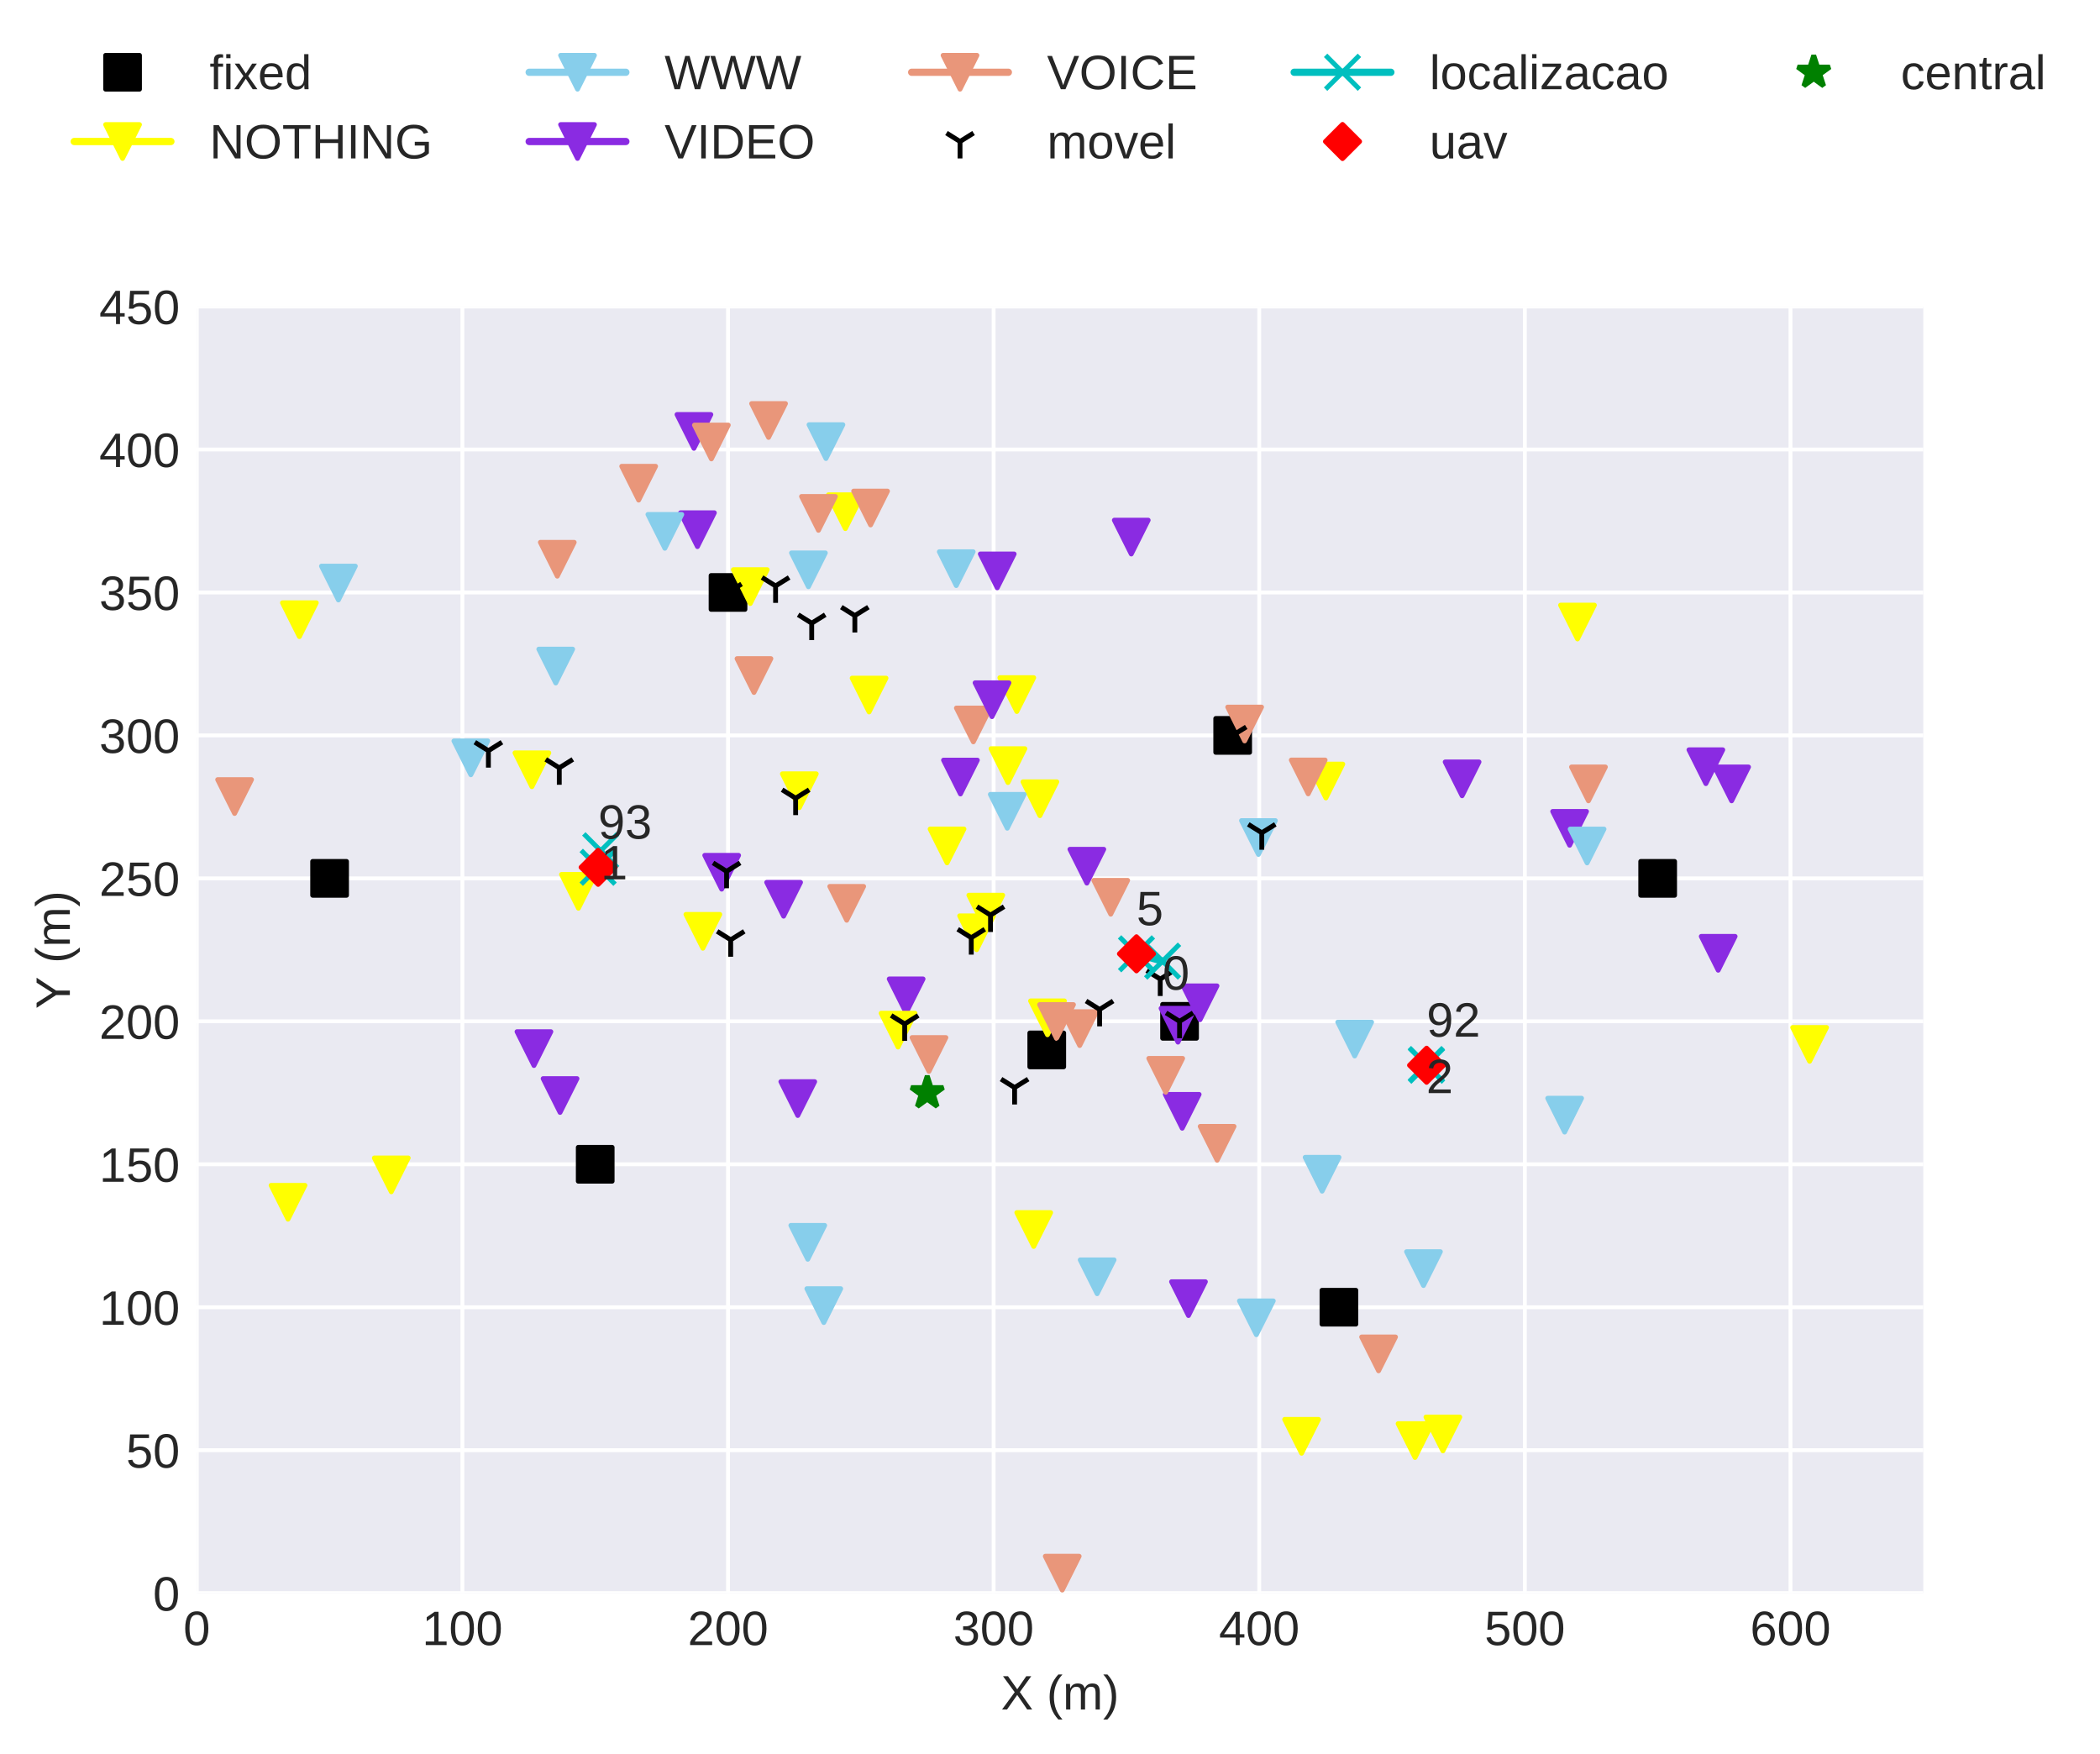 <?xml version="1.0" encoding="utf-8" standalone="no"?>
<!DOCTYPE svg PUBLIC "-//W3C//DTD SVG 1.1//EN"
  "http://www.w3.org/Graphics/SVG/1.1/DTD/svg11.dtd">
<!-- Created with matplotlib (http://matplotlib.org/) -->
<svg height="362.862pt" version="1.1" viewBox="0 0 434.379 362.862" width="434.379pt" xmlns="http://www.w3.org/2000/svg" xmlns:xlink="http://www.w3.org/1999/xlink">
 <defs>
  <style type="text/css">
*{stroke-linecap:butt;stroke-linejoin:round;}
  </style>
 </defs>
 <g id="figure_1">
  <g id="patch_1">
   <path d="M 0 362.862 
L 434.379 362.862 
L 434.379 0 
L 0 0 
z
" style="fill:#ffffff;"/>
  </g>
  <g id="axes_1">
   <g id="patch_2">
    <path d="M 40.705 329.518 
L 397.825 329.518 
L 397.825 63.406 
L 40.705 63.406 
z
" style="fill:#eaeaf2;"/>
   </g>
   <g id="matplotlib.axis_1">
    <g id="xtick_1">
     <g id="line2d_1">
      <path clip-path="url(#pa0c65f0d1f)" d="M 40.705 329.518 
L 40.705 63.406 
" style="fill:none;stroke:#ffffff;stroke-linecap:round;stroke-width:0.8;"/>
     </g>
     <g id="line2d_2"/>
     <g id="text_1">
      <!-- 0 -->
      <defs>
       <path d="M 51.703 34.422 
Q 51.703 17.188 45.625 8.094 
Q 39.547 -0.984 27.688 -0.984 
Q 15.828 -0.984 9.859 8.047 
Q 3.906 17.094 3.906 34.422 
Q 3.906 52.156 9.688 60.984 
Q 15.484 69.828 27.984 69.828 
Q 40.141 69.828 45.922 60.891 
Q 51.703 51.953 51.703 34.422 
z
M 42.781 34.422 
Q 42.781 49.312 39.328 56 
Q 35.891 62.703 27.984 62.703 
Q 19.875 62.703 16.328 56.109 
Q 12.797 49.516 12.797 34.422 
Q 12.797 19.781 16.375 12.984 
Q 19.969 6.203 27.781 6.203 
Q 35.547 6.203 39.156 13.125 
Q 42.781 20.062 42.781 34.422 
z
" id="LiberationSans-30"/>
      </defs>
      <g style="fill:#262626;" transform="translate(37.924 340.265)scale(0.1 -0.1)">
       <use xlink:href="#LiberationSans-30"/>
      </g>
     </g>
    </g>
    <g id="xtick_2">
     <g id="line2d_3">
      <path clip-path="url(#pa0c65f0d1f)" d="M 95.646 329.518 
L 95.646 63.406 
" style="fill:none;stroke:#ffffff;stroke-linecap:round;stroke-width:0.8;"/>
     </g>
     <g id="line2d_4"/>
     <g id="text_2">
      <!-- 100 -->
      <defs>
       <path d="M 7.625 0 
L 7.625 7.469 
L 25.141 7.469 
L 25.141 60.406 
L 9.625 49.312 
L 9.625 57.625 
L 25.875 68.797 
L 33.984 68.797 
L 33.984 7.469 
L 50.734 7.469 
L 50.734 0 
z
" id="LiberationSans-31"/>
      </defs>
      <g style="fill:#262626;" transform="translate(87.305 340.265)scale(0.1 -0.1)">
       <use xlink:href="#LiberationSans-31"/>
       <use x="55.615" xlink:href="#LiberationSans-30"/>
       <use x="111.23" xlink:href="#LiberationSans-30"/>
      </g>
     </g>
    </g>
    <g id="xtick_3">
     <g id="line2d_5">
      <path clip-path="url(#pa0c65f0d1f)" d="M 150.588 329.518 
L 150.588 63.406 
" style="fill:none;stroke:#ffffff;stroke-linecap:round;stroke-width:0.8;"/>
     </g>
     <g id="line2d_6"/>
     <g id="text_3">
      <!-- 200 -->
      <defs>
       <path d="M 5.031 0 
L 5.031 6.203 
Q 7.516 11.922 11.109 16.281 
Q 14.703 20.656 18.656 24.188 
Q 22.609 27.734 26.484 30.766 
Q 30.375 33.797 33.5 36.812 
Q 36.625 39.844 38.547 43.156 
Q 40.484 46.484 40.484 50.688 
Q 40.484 56.344 37.156 59.469 
Q 33.844 62.594 27.938 62.594 
Q 22.312 62.594 18.672 59.547 
Q 15.047 56.5 14.406 50.984 
L 5.422 51.812 
Q 6.391 60.062 12.422 64.938 
Q 18.453 69.828 27.938 69.828 
Q 38.328 69.828 43.922 64.922 
Q 49.516 60.016 49.516 50.984 
Q 49.516 46.969 47.672 43.016 
Q 45.844 39.062 42.234 35.109 
Q 38.625 31.156 28.422 22.859 
Q 22.797 18.266 19.469 14.578 
Q 16.156 10.891 14.703 7.469 
L 50.594 7.469 
L 50.594 0 
z
" id="LiberationSans-32"/>
      </defs>
      <g style="fill:#262626;" transform="translate(142.246 340.265)scale(0.1 -0.1)">
       <use xlink:href="#LiberationSans-32"/>
       <use x="55.615" xlink:href="#LiberationSans-30"/>
       <use x="111.23" xlink:href="#LiberationSans-30"/>
      </g>
     </g>
    </g>
    <g id="xtick_4">
     <g id="line2d_7">
      <path clip-path="url(#pa0c65f0d1f)" d="M 205.529 329.518 
L 205.529 63.406 
" style="fill:none;stroke:#ffffff;stroke-linecap:round;stroke-width:0.8;"/>
     </g>
     <g id="line2d_8"/>
     <g id="text_4">
      <!-- 300 -->
      <defs>
       <path d="M 51.219 19 
Q 51.219 9.469 45.156 4.234 
Q 39.109 -0.984 27.875 -0.984 
Q 17.438 -0.984 11.203 3.734 
Q 4.984 8.453 3.812 17.672 
L 12.891 18.5 
Q 14.656 6.297 27.875 6.297 
Q 34.516 6.297 38.297 9.562 
Q 42.094 12.844 42.094 19.281 
Q 42.094 24.906 37.766 28.047 
Q 33.453 31.203 25.297 31.203 
L 20.312 31.203 
L 20.312 38.812 
L 25.094 38.812 
Q 32.328 38.812 36.297 41.969 
Q 40.281 45.125 40.281 50.688 
Q 40.281 56.203 37.031 59.391 
Q 33.797 62.594 27.391 62.594 
Q 21.578 62.594 17.984 59.609 
Q 14.406 56.641 13.812 51.219 
L 4.984 51.906 
Q 5.953 60.359 11.984 65.094 
Q 18.016 69.828 27.484 69.828 
Q 37.844 69.828 43.578 65.016 
Q 49.312 60.203 49.312 51.609 
Q 49.312 45.016 45.625 40.891 
Q 41.938 36.766 34.906 35.297 
L 34.906 35.109 
Q 42.625 34.281 46.922 29.938 
Q 51.219 25.594 51.219 19 
z
" id="LiberationSans-33"/>
      </defs>
      <g style="fill:#262626;" transform="translate(197.188 340.265)scale(0.1 -0.1)">
       <use xlink:href="#LiberationSans-33"/>
       <use x="55.615" xlink:href="#LiberationSans-30"/>
       <use x="111.23" xlink:href="#LiberationSans-30"/>
      </g>
     </g>
    </g>
    <g id="xtick_5">
     <g id="line2d_9">
      <path clip-path="url(#pa0c65f0d1f)" d="M 260.471 329.518 
L 260.471 63.406 
" style="fill:none;stroke:#ffffff;stroke-linecap:round;stroke-width:0.8;"/>
     </g>
     <g id="line2d_10"/>
     <g id="text_5">
      <!-- 400 -->
      <defs>
       <path d="M 43.016 15.578 
L 43.016 0 
L 34.719 0 
L 34.719 15.578 
L 2.297 15.578 
L 2.297 22.406 
L 33.797 68.797 
L 43.016 68.797 
L 43.016 22.516 
L 52.688 22.516 
L 52.688 15.578 
z
M 34.719 58.891 
Q 34.625 58.594 33.344 56.297 
Q 32.078 54 31.453 53.078 
L 13.812 27.094 
L 11.188 23.484 
L 10.406 22.516 
L 34.719 22.516 
z
" id="LiberationSans-34"/>
      </defs>
      <g style="fill:#262626;" transform="translate(252.129 340.265)scale(0.1 -0.1)">
       <use xlink:href="#LiberationSans-34"/>
       <use x="55.615" xlink:href="#LiberationSans-30"/>
       <use x="111.23" xlink:href="#LiberationSans-30"/>
      </g>
     </g>
    </g>
    <g id="xtick_6">
     <g id="line2d_11">
      <path clip-path="url(#pa0c65f0d1f)" d="M 315.412 329.518 
L 315.412 63.406 
" style="fill:none;stroke:#ffffff;stroke-linecap:round;stroke-width:0.8;"/>
     </g>
     <g id="line2d_12"/>
     <g id="text_6">
      <!-- 500 -->
      <defs>
       <path d="M 51.422 22.406 
Q 51.422 11.531 44.953 5.266 
Q 38.484 -0.984 27 -0.984 
Q 17.391 -0.984 11.469 3.219 
Q 5.562 7.422 4 15.375 
L 12.891 16.406 
Q 15.672 6.203 27.203 6.203 
Q 34.281 6.203 38.281 10.469 
Q 42.281 14.75 42.281 22.219 
Q 42.281 28.719 38.25 32.719 
Q 34.234 36.719 27.391 36.719 
Q 23.828 36.719 20.75 35.594 
Q 17.672 34.469 14.594 31.781 
L 6 31.781 
L 8.297 68.797 
L 47.406 68.797 
L 47.406 61.328 
L 16.312 61.328 
L 14.984 39.5 
Q 20.703 43.891 29.203 43.891 
Q 39.359 43.891 45.391 37.938 
Q 51.422 31.984 51.422 22.406 
z
" id="LiberationSans-35"/>
      </defs>
      <g style="fill:#262626;" transform="translate(307.071 340.265)scale(0.1 -0.1)">
       <use xlink:href="#LiberationSans-35"/>
       <use x="55.615" xlink:href="#LiberationSans-30"/>
       <use x="111.23" xlink:href="#LiberationSans-30"/>
      </g>
     </g>
    </g>
    <g id="xtick_7">
     <g id="line2d_13">
      <path clip-path="url(#pa0c65f0d1f)" d="M 370.354 329.518 
L 370.354 63.406 
" style="fill:none;stroke:#ffffff;stroke-linecap:round;stroke-width:0.8;"/>
     </g>
     <g id="line2d_14"/>
     <g id="text_7">
      <!-- 600 -->
      <defs>
       <path d="M 51.219 22.516 
Q 51.219 11.625 45.312 5.312 
Q 39.406 -0.984 29 -0.984 
Q 17.391 -0.984 11.234 7.656 
Q 5.078 16.312 5.078 32.812 
Q 5.078 50.688 11.469 60.25 
Q 17.875 69.828 29.688 69.828 
Q 45.266 69.828 49.312 55.812 
L 40.922 54.297 
Q 38.328 62.703 29.594 62.703 
Q 22.078 62.703 17.938 55.688 
Q 13.812 48.688 13.812 35.406 
Q 16.219 39.844 20.562 42.156 
Q 24.906 44.484 30.516 44.484 
Q 40.047 44.484 45.625 38.516 
Q 51.219 32.562 51.219 22.516 
z
M 42.281 22.125 
Q 42.281 29.594 38.625 33.641 
Q 34.969 37.703 28.422 37.703 
Q 22.266 37.703 18.484 34.109 
Q 14.703 30.516 14.703 24.219 
Q 14.703 16.266 18.625 11.188 
Q 22.562 6.109 28.719 6.109 
Q 35.062 6.109 38.672 10.375 
Q 42.281 14.656 42.281 22.125 
z
" id="LiberationSans-36"/>
      </defs>
      <g style="fill:#262626;" transform="translate(362.013 340.265)scale(0.1 -0.1)">
       <use xlink:href="#LiberationSans-36"/>
       <use x="55.615" xlink:href="#LiberationSans-30"/>
       <use x="111.23" xlink:href="#LiberationSans-30"/>
      </g>
     </g>
    </g>
    <g id="text_8">
     <!-- X (m) -->
     <defs>
      <path d="M 54.297 0 
L 33.641 30.078 
L 12.547 0 
L 2.25 0 
L 28.422 35.75 
L 4.25 68.797 
L 14.547 68.797 
L 33.688 41.797 
L 52.297 68.797 
L 62.594 68.797 
L 39.062 36.078 
L 64.594 0 
z
" id="LiberationSans-58"/>
      <path id="LiberationSans-20"/>
      <path d="M 6.203 25.984 
Q 6.203 40.094 10.625 51.312 
Q 15.047 62.547 24.219 72.469 
L 32.719 72.469 
Q 23.578 62.312 19.312 50.875 
Q 15.047 39.453 15.047 25.875 
Q 15.047 12.359 19.266 0.969 
Q 23.484 -10.406 32.719 -20.703 
L 24.219 -20.703 
Q 14.984 -10.75 10.594 0.5 
Q 6.203 11.766 6.203 25.781 
z
" id="LiberationSans-28"/>
      <path d="M 37.5 0 
L 37.5 33.5 
Q 37.5 41.156 35.391 44.078 
Q 33.297 47.016 27.828 47.016 
Q 22.219 47.016 18.938 42.719 
Q 15.672 38.422 15.672 30.609 
L 15.672 0 
L 6.938 0 
L 6.938 41.547 
Q 6.938 50.781 6.641 52.828 
L 14.938 52.828 
Q 14.984 52.594 15.031 51.516 
Q 15.094 50.438 15.156 49.047 
Q 15.234 47.656 15.328 43.797 
L 15.484 43.797 
Q 18.312 49.422 21.969 51.609 
Q 25.641 53.812 30.906 53.812 
Q 36.922 53.812 40.406 51.422 
Q 43.891 49.031 45.266 43.797 
L 45.406 43.797 
Q 48.141 49.125 52.016 51.469 
Q 55.906 53.812 61.422 53.812 
Q 69.438 53.812 73.062 49.469 
Q 76.703 45.125 76.703 35.203 
L 76.703 0 
L 68.016 0 
L 68.016 33.5 
Q 68.016 41.156 65.906 44.078 
Q 63.812 47.016 58.344 47.016 
Q 52.594 47.016 49.391 42.75 
Q 46.188 38.484 46.188 30.609 
L 46.188 0 
z
" id="LiberationSans-6d"/>
      <path d="M 27.094 25.781 
Q 27.094 11.672 22.672 0.438 
Q 18.266 -10.797 9.078 -20.703 
L 0.594 -20.703 
Q 9.766 -10.453 14.016 0.891 
Q 18.266 12.25 18.266 25.875 
Q 18.266 39.5 13.984 50.875 
Q 9.719 62.25 0.594 72.469 
L 9.078 72.469 
Q 18.312 62.5 22.703 51.234 
Q 27.094 39.984 27.094 25.984 
z
" id="LiberationSans-29"/>
     </defs>
     <g style="fill:#262626;" transform="translate(207.046 353.587)scale(0.1 -0.1)">
      <use xlink:href="#LiberationSans-58"/>
      <use x="66.699" xlink:href="#LiberationSans-20"/>
      <use x="94.482" xlink:href="#LiberationSans-28"/>
      <use x="127.783" xlink:href="#LiberationSans-6d"/>
      <use x="211.084" xlink:href="#LiberationSans-29"/>
     </g>
    </g>
   </g>
   <g id="matplotlib.axis_2">
    <g id="ytick_1">
     <g id="line2d_15">
      <path clip-path="url(#pa0c65f0d1f)" d="M 40.705 329.518 
L 397.825 329.518 
" style="fill:none;stroke:#ffffff;stroke-linecap:round;stroke-width:0.8;"/>
     </g>
     <g id="line2d_16"/>
     <g id="text_9">
      <!-- 0 -->
      <g style="fill:#262626;" transform="translate(31.644 333.141)scale(0.1 -0.1)">
       <use xlink:href="#LiberationSans-30"/>
      </g>
     </g>
    </g>
    <g id="ytick_2">
     <g id="line2d_17">
      <path clip-path="url(#pa0c65f0d1f)" d="M 40.705 299.95 
L 397.825 299.95 
" style="fill:none;stroke:#ffffff;stroke-linecap:round;stroke-width:0.8;"/>
     </g>
     <g id="line2d_18"/>
     <g id="text_10">
      <!-- 50 -->
      <g style="fill:#262626;" transform="translate(26.083 303.573)scale(0.1 -0.1)">
       <use xlink:href="#LiberationSans-35"/>
       <use x="55.615" xlink:href="#LiberationSans-30"/>
      </g>
     </g>
    </g>
    <g id="ytick_3">
     <g id="line2d_19">
      <path clip-path="url(#pa0c65f0d1f)" d="M 40.705 270.382 
L 397.825 270.382 
" style="fill:none;stroke:#ffffff;stroke-linecap:round;stroke-width:0.8;"/>
     </g>
     <g id="line2d_20"/>
     <g id="text_11">
      <!-- 100 -->
      <g style="fill:#262626;" transform="translate(20.522 274.005)scale(0.1 -0.1)">
       <use xlink:href="#LiberationSans-31"/>
       <use x="55.615" xlink:href="#LiberationSans-30"/>
       <use x="111.23" xlink:href="#LiberationSans-30"/>
      </g>
     </g>
    </g>
    <g id="ytick_4">
     <g id="line2d_21">
      <path clip-path="url(#pa0c65f0d1f)" d="M 40.705 240.814 
L 397.825 240.814 
" style="fill:none;stroke:#ffffff;stroke-linecap:round;stroke-width:0.8;"/>
     </g>
     <g id="line2d_22"/>
     <g id="text_12">
      <!-- 150 -->
      <g style="fill:#262626;" transform="translate(20.522 244.437)scale(0.1 -0.1)">
       <use xlink:href="#LiberationSans-31"/>
       <use x="55.615" xlink:href="#LiberationSans-35"/>
       <use x="111.23" xlink:href="#LiberationSans-30"/>
      </g>
     </g>
    </g>
    <g id="ytick_5">
     <g id="line2d_23">
      <path clip-path="url(#pa0c65f0d1f)" d="M 40.705 211.246 
L 397.825 211.246 
" style="fill:none;stroke:#ffffff;stroke-linecap:round;stroke-width:0.8;"/>
     </g>
     <g id="line2d_24"/>
     <g id="text_13">
      <!-- 200 -->
      <g style="fill:#262626;" transform="translate(20.522 214.869)scale(0.1 -0.1)">
       <use xlink:href="#LiberationSans-32"/>
       <use x="55.615" xlink:href="#LiberationSans-30"/>
       <use x="111.23" xlink:href="#LiberationSans-30"/>
      </g>
     </g>
    </g>
    <g id="ytick_6">
     <g id="line2d_25">
      <path clip-path="url(#pa0c65f0d1f)" d="M 40.705 181.678 
L 397.825 181.678 
" style="fill:none;stroke:#ffffff;stroke-linecap:round;stroke-width:0.8;"/>
     </g>
     <g id="line2d_26"/>
     <g id="text_14">
      <!-- 250 -->
      <g style="fill:#262626;" transform="translate(20.522 185.301)scale(0.1 -0.1)">
       <use xlink:href="#LiberationSans-32"/>
       <use x="55.615" xlink:href="#LiberationSans-35"/>
       <use x="111.23" xlink:href="#LiberationSans-30"/>
      </g>
     </g>
    </g>
    <g id="ytick_7">
     <g id="line2d_27">
      <path clip-path="url(#pa0c65f0d1f)" d="M 40.705 152.11 
L 397.825 152.11 
" style="fill:none;stroke:#ffffff;stroke-linecap:round;stroke-width:0.8;"/>
     </g>
     <g id="line2d_28"/>
     <g id="text_15">
      <!-- 300 -->
      <g style="fill:#262626;" transform="translate(20.522 155.733)scale(0.1 -0.1)">
       <use xlink:href="#LiberationSans-33"/>
       <use x="55.615" xlink:href="#LiberationSans-30"/>
       <use x="111.23" xlink:href="#LiberationSans-30"/>
      </g>
     </g>
    </g>
    <g id="ytick_8">
     <g id="line2d_29">
      <path clip-path="url(#pa0c65f0d1f)" d="M 40.705 122.542 
L 397.825 122.542 
" style="fill:none;stroke:#ffffff;stroke-linecap:round;stroke-width:0.8;"/>
     </g>
     <g id="line2d_30"/>
     <g id="text_16">
      <!-- 350 -->
      <g style="fill:#262626;" transform="translate(20.522 126.165)scale(0.1 -0.1)">
       <use xlink:href="#LiberationSans-33"/>
       <use x="55.615" xlink:href="#LiberationSans-35"/>
       <use x="111.23" xlink:href="#LiberationSans-30"/>
      </g>
     </g>
    </g>
    <g id="ytick_9">
     <g id="line2d_31">
      <path clip-path="url(#pa0c65f0d1f)" d="M 40.705 92.974 
L 397.825 92.974 
" style="fill:none;stroke:#ffffff;stroke-linecap:round;stroke-width:0.8;"/>
     </g>
     <g id="line2d_32"/>
     <g id="text_17">
      <!-- 400 -->
      <g style="fill:#262626;" transform="translate(20.522 96.597)scale(0.1 -0.1)">
       <use xlink:href="#LiberationSans-34"/>
       <use x="55.615" xlink:href="#LiberationSans-30"/>
       <use x="111.23" xlink:href="#LiberationSans-30"/>
      </g>
     </g>
    </g>
    <g id="ytick_10">
     <g id="line2d_33">
      <path clip-path="url(#pa0c65f0d1f)" d="M 40.705 63.406 
L 397.825 63.406 
" style="fill:none;stroke:#ffffff;stroke-linecap:round;stroke-width:0.8;"/>
     </g>
     <g id="line2d_34"/>
     <g id="text_18">
      <!-- 450 -->
      <g style="fill:#262626;" transform="translate(20.522 67.029)scale(0.1 -0.1)">
       <use xlink:href="#LiberationSans-34"/>
       <use x="55.615" xlink:href="#LiberationSans-35"/>
       <use x="111.23" xlink:href="#LiberationSans-30"/>
      </g>
     </g>
    </g>
    <g id="text_19">
     <!-- Y (m) -->
     <defs>
      <path d="M 37.938 28.516 
L 37.938 0 
L 28.656 0 
L 28.656 28.516 
L 2.203 68.797 
L 12.453 68.797 
L 33.406 36.031 
L 54.25 68.797 
L 64.5 68.797 
z
" id="LiberationSans-59"/>
     </defs>
     <g style="fill:#262626;" transform="translate(14.447 208.68)rotate(-90)scale(0.1 -0.1)">
      <use xlink:href="#LiberationSans-59"/>
      <use x="66.684" xlink:href="#LiberationSans-20"/>
      <use x="94.467" xlink:href="#LiberationSans-28"/>
      <use x="127.768" xlink:href="#LiberationSans-6d"/>
      <use x="211.068" xlink:href="#LiberationSans-29"/>
     </g>
    </g>
   </g>
   <g id="line2d_35">
    <defs>
     <path d="M -3.5 3.5 
L 3.5 3.5 
L 3.5 -3.5 
L -3.5 -3.5 
z
" id="mdcf62dfcbc" style="stroke:#000000;stroke-linejoin:miter;"/>
    </defs>
    <g clip-path="url(#pa0c65f0d1f)">
     <use style="stroke:#000000;stroke-linejoin:miter;" x="342.883" xlink:href="#mdcf62dfcbc" y="181.678"/>
    </g>
   </g>
   <g id="line2d_36">
    <g clip-path="url(#pa0c65f0d1f)">
     <use style="stroke:#000000;stroke-linejoin:miter;" x="243.988" xlink:href="#mdcf62dfcbc" y="211.246"/>
    </g>
   </g>
   <g id="line2d_37">
    <g clip-path="url(#pa0c65f0d1f)">
     <use style="stroke:#000000;stroke-linejoin:miter;" x="254.977" xlink:href="#mdcf62dfcbc" y="152.11"/>
    </g>
   </g>
   <g id="line2d_38">
    <g clip-path="url(#pa0c65f0d1f)">
     <use style="stroke:#000000;stroke-linejoin:miter;" x="216.518" xlink:href="#mdcf62dfcbc" y="217.159"/>
    </g>
   </g>
   <g id="line2d_39">
    <g clip-path="url(#pa0c65f0d1f)">
     <use style="stroke:#000000;stroke-linejoin:miter;" x="276.953" xlink:href="#mdcf62dfcbc" y="270.382"/>
    </g>
   </g>
   <g id="line2d_40">
    <g clip-path="url(#pa0c65f0d1f)">
     <use style="stroke:#000000;stroke-linejoin:miter;" x="123.117" xlink:href="#mdcf62dfcbc" y="240.814"/>
    </g>
   </g>
   <g id="line2d_41">
    <g clip-path="url(#pa0c65f0d1f)">
     <use style="stroke:#000000;stroke-linejoin:miter;" x="150.588" xlink:href="#mdcf62dfcbc" y="122.542"/>
    </g>
   </g>
   <g id="line2d_42">
    <g clip-path="url(#pa0c65f0d1f)">
     <use style="stroke:#000000;stroke-linejoin:miter;" x="68.175" xlink:href="#mdcf62dfcbc" y="181.678"/>
    </g>
   </g>
   <g id="line2d_43">
    <path clip-path="url(#pa0c65f0d1f)" d="M 274.253 161.548 
" style="fill:none;stroke:#ffff00;stroke-linecap:round;stroke-width:1.5;"/>
    <defs>
     <path d="M -0 3.5 
L 3.5 -3.5 
L -3.5 -3.5 
z
" id="md798c44e6f" style="stroke:#ffff00;stroke-linejoin:miter;"/>
    </defs>
    <g clip-path="url(#pa0c65f0d1f)">
     <use style="fill:#ffff00;stroke:#ffff00;stroke-linejoin:miter;" x="274.253" xlink:href="#md798c44e6f" y="161.548"/>
    </g>
   </g>
   <g id="line2d_44">
    <path clip-path="url(#pa0c65f0d1f)" d="M 323.64 230.658 
" style="fill:none;stroke:#87ceeb;stroke-linecap:round;stroke-width:1.5;"/>
    <defs>
     <path d="M -0 3.5 
L 3.5 -3.5 
L -3.5 -3.5 
z
" id="m77c39398f1" style="stroke:#87ceeb;stroke-linejoin:miter;"/>
    </defs>
    <g clip-path="url(#pa0c65f0d1f)">
     <use style="fill:#87ceeb;stroke:#87ceeb;stroke-linejoin:miter;" x="323.64" xlink:href="#m77c39398f1" y="230.658"/>
    </g>
   </g>
   <g id="line2d_45">
    <path clip-path="url(#pa0c65f0d1f)" d="M 355.405 197.179 
" style="fill:none;stroke:#8a2be2;stroke-linecap:round;stroke-width:1.5;"/>
    <defs>
     <path d="M -0 3.5 
L 3.5 -3.5 
L -3.5 -3.5 
z
" id="m03dc355312" style="stroke:#8a2be2;stroke-linejoin:miter;"/>
    </defs>
    <g clip-path="url(#pa0c65f0d1f)">
     <use style="fill:#8a2be2;stroke:#8a2be2;stroke-linejoin:miter;" x="355.405" xlink:href="#m03dc355312" y="197.179"/>
    </g>
   </g>
   <g id="line2d_46">
    <path clip-path="url(#pa0c65f0d1f)" d="M 260.303 173.23 
" style="fill:none;stroke:#87ceeb;stroke-linecap:round;stroke-width:1.5;"/>
    <g clip-path="url(#pa0c65f0d1f)">
     <use style="fill:#87ceeb;stroke:#87ceeb;stroke-linejoin:miter;" x="260.303" xlink:href="#m77c39398f1" y="173.23"/>
    </g>
   </g>
   <g id="line2d_47">
    <path clip-path="url(#pa0c65f0d1f)" d="M 302.431 161.098 
" style="fill:none;stroke:#8a2be2;stroke-linecap:round;stroke-width:1.5;"/>
    <g clip-path="url(#pa0c65f0d1f)">
     <use style="fill:#8a2be2;stroke:#8a2be2;stroke-linejoin:miter;" x="302.431" xlink:href="#m03dc355312" y="161.098"/>
    </g>
   </g>
   <g id="line2d_48">
    <path clip-path="url(#pa0c65f0d1f)" d="M 358.178 162.143 
" style="fill:none;stroke:#8a2be2;stroke-linecap:round;stroke-width:1.5;"/>
    <g clip-path="url(#pa0c65f0d1f)">
     <use style="fill:#8a2be2;stroke:#8a2be2;stroke-linejoin:miter;" x="358.178" xlink:href="#m03dc355312" y="162.143"/>
    </g>
   </g>
   <g id="line2d_49">
    <path clip-path="url(#pa0c65f0d1f)" d="M 352.852 158.586 
" style="fill:none;stroke:#8a2be2;stroke-linecap:round;stroke-width:1.5;"/>
    <g clip-path="url(#pa0c65f0d1f)">
     <use style="fill:#8a2be2;stroke:#8a2be2;stroke-linejoin:miter;" x="352.852" xlink:href="#m03dc355312" y="158.586"/>
    </g>
   </g>
   <g id="line2d_50">
    <path clip-path="url(#pa0c65f0d1f)" d="M 328.569 162.143 
" style="fill:none;stroke:#e9967a;stroke-linecap:round;stroke-width:1.5;"/>
    <defs>
     <path d="M -0 3.5 
L 3.5 -3.5 
L -3.5 -3.5 
z
" id="m5bb9f3192d" style="stroke:#e9967a;stroke-linejoin:miter;"/>
    </defs>
    <g clip-path="url(#pa0c65f0d1f)">
     <use style="fill:#e9967a;stroke:#e9967a;stroke-linejoin:miter;" x="328.569" xlink:href="#m5bb9f3192d" y="162.143"/>
    </g>
   </g>
   <g id="line2d_51">
    <path clip-path="url(#pa0c65f0d1f)" d="M 326.3 128.665 
" style="fill:none;stroke:#ffff00;stroke-linecap:round;stroke-width:1.5;"/>
    <g clip-path="url(#pa0c65f0d1f)">
     <use style="fill:#ffff00;stroke:#ffff00;stroke-linejoin:miter;" x="326.3" xlink:href="#md798c44e6f" y="128.665"/>
    </g>
   </g>
   <g id="line2d_52">
    <path clip-path="url(#pa0c65f0d1f)" d="M 324.671 171.333 
" style="fill:none;stroke:#8a2be2;stroke-linecap:round;stroke-width:1.5;"/>
    <g clip-path="url(#pa0c65f0d1f)">
     <use style="fill:#8a2be2;stroke:#8a2be2;stroke-linejoin:miter;" x="324.671" xlink:href="#m03dc355312" y="171.333"/>
    </g>
   </g>
   <g id="line2d_53">
    <path clip-path="url(#pa0c65f0d1f)" d="M 374.31 216.019 
" style="fill:none;stroke:#ffff00;stroke-linecap:round;stroke-width:1.5;"/>
    <g clip-path="url(#pa0c65f0d1f)">
     <use style="fill:#ffff00;stroke:#ffff00;stroke-linejoin:miter;" x="374.31" xlink:href="#md798c44e6f" y="216.019"/>
    </g>
   </g>
   <g id="line2d_54">
    <path clip-path="url(#pa0c65f0d1f)" d="M 328.285 174.984 
" style="fill:none;stroke:#87ceeb;stroke-linecap:round;stroke-width:1.5;"/>
    <g clip-path="url(#pa0c65f0d1f)">
     <use style="fill:#87ceeb;stroke:#87ceeb;stroke-linejoin:miter;" x="328.285" xlink:href="#m77c39398f1" y="174.984"/>
    </g>
   </g>
   <g id="line2d_55">
    <path clip-path="url(#pa0c65f0d1f)" d="M 198.664 160.723 
" style="fill:none;stroke:#8a2be2;stroke-linecap:round;stroke-width:1.5;"/>
    <g clip-path="url(#pa0c65f0d1f)">
     <use style="fill:#8a2be2;stroke:#8a2be2;stroke-linejoin:miter;" x="198.664" xlink:href="#m03dc355312" y="160.723"/>
    </g>
   </g>
   <g id="line2d_56">
    <path clip-path="url(#pa0c65f0d1f)" d="M 223.334 212.759 
" style="fill:none;stroke:#e9967a;stroke-linecap:round;stroke-width:1.5;"/>
    <g clip-path="url(#pa0c65f0d1f)">
     <use style="fill:#e9967a;stroke:#e9967a;stroke-linejoin:miter;" x="223.334" xlink:href="#m5bb9f3192d" y="212.759"/>
    </g>
   </g>
   <g id="line2d_57">
    <path clip-path="url(#pa0c65f0d1f)" d="M 192.153 218.108 
" style="fill:none;stroke:#e9967a;stroke-linecap:round;stroke-width:1.5;"/>
    <g clip-path="url(#pa0c65f0d1f)">
     <use style="fill:#e9967a;stroke:#e9967a;stroke-linejoin:miter;" x="192.153" xlink:href="#m5bb9f3192d" y="218.108"/>
    </g>
   </g>
   <g id="line2d_58">
    <path clip-path="url(#pa0c65f0d1f)" d="M 234 111.09 
" style="fill:none;stroke:#8a2be2;stroke-linecap:round;stroke-width:1.5;"/>
    <g clip-path="url(#pa0c65f0d1f)">
     <use style="fill:#8a2be2;stroke:#8a2be2;stroke-linejoin:miter;" x="234" xlink:href="#m03dc355312" y="111.09"/>
    </g>
   </g>
   <g id="line2d_59">
    <path clip-path="url(#pa0c65f0d1f)" d="M 248.229 207.416 
" style="fill:none;stroke:#8a2be2;stroke-linecap:round;stroke-width:1.5;"/>
    <g clip-path="url(#pa0c65f0d1f)">
     <use style="fill:#8a2be2;stroke:#8a2be2;stroke-linejoin:miter;" x="248.229" xlink:href="#m03dc355312" y="207.416"/>
    </g>
   </g>
   <g id="line2d_60">
    <path clip-path="url(#pa0c65f0d1f)" d="M 257.451 149.75 
" style="fill:none;stroke:#e9967a;stroke-linecap:round;stroke-width:1.5;"/>
    <g clip-path="url(#pa0c65f0d1f)">
     <use style="fill:#e9967a;stroke:#e9967a;stroke-linejoin:miter;" x="257.451" xlink:href="#m5bb9f3192d" y="149.75"/>
    </g>
   </g>
   <g id="line2d_61">
    <path clip-path="url(#pa0c65f0d1f)" d="M 224.812 179.163 
" style="fill:none;stroke:#8a2be2;stroke-linecap:round;stroke-width:1.5;"/>
    <g clip-path="url(#pa0c65f0d1f)">
     <use style="fill:#8a2be2;stroke:#8a2be2;stroke-linejoin:miter;" x="224.812" xlink:href="#m03dc355312" y="179.163"/>
    </g>
   </g>
   <g id="line2d_62">
    <path clip-path="url(#pa0c65f0d1f)" d="M 270.599 160.701 
" style="fill:none;stroke:#e9967a;stroke-linecap:round;stroke-width:1.5;"/>
    <g clip-path="url(#pa0c65f0d1f)">
     <use style="fill:#e9967a;stroke:#e9967a;stroke-linejoin:miter;" x="270.599" xlink:href="#m5bb9f3192d" y="160.701"/>
    </g>
   </g>
   <g id="line2d_63">
    <path clip-path="url(#pa0c65f0d1f)" d="M 213.822 254.312 
" style="fill:none;stroke:#ffff00;stroke-linecap:round;stroke-width:1.5;"/>
    <g clip-path="url(#pa0c65f0d1f)">
     <use style="fill:#ffff00;stroke:#ffff00;stroke-linejoin:miter;" x="213.822" xlink:href="#md798c44e6f" y="254.312"/>
    </g>
   </g>
   <g id="line2d_64">
    <path clip-path="url(#pa0c65f0d1f)" d="M 202.003 192.932 
" style="fill:none;stroke:#ffff00;stroke-linecap:round;stroke-width:1.5;"/>
    <g clip-path="url(#pa0c65f0d1f)">
     <use style="fill:#ffff00;stroke:#ffff00;stroke-linejoin:miter;" x="202.003" xlink:href="#md798c44e6f" y="192.932"/>
    </g>
   </g>
   <g id="line2d_65">
    <path clip-path="url(#pa0c65f0d1f)" d="M 226.942 264.09 
" style="fill:none;stroke:#87ceeb;stroke-linecap:round;stroke-width:1.5;"/>
    <g clip-path="url(#pa0c65f0d1f)">
     <use style="fill:#87ceeb;stroke:#87ceeb;stroke-linejoin:miter;" x="226.942" xlink:href="#m77c39398f1" y="264.09"/>
    </g>
   </g>
   <g id="line2d_66">
    <path clip-path="url(#pa0c65f0d1f)" d="M 187.432 205.986 
" style="fill:none;stroke:#8a2be2;stroke-linecap:round;stroke-width:1.5;"/>
    <g clip-path="url(#pa0c65f0d1f)">
     <use style="fill:#8a2be2;stroke:#8a2be2;stroke-linejoin:miter;" x="187.432" xlink:href="#m03dc355312" y="205.986"/>
    </g>
   </g>
   <g id="line2d_67">
    <path clip-path="url(#pa0c65f0d1f)" d="M 210.322 143.666 
" style="fill:none;stroke:#ffff00;stroke-linecap:round;stroke-width:1.5;"/>
    <g clip-path="url(#pa0c65f0d1f)">
     <use style="fill:#ffff00;stroke:#ffff00;stroke-linejoin:miter;" x="210.322" xlink:href="#md798c44e6f" y="143.666"/>
    </g>
   </g>
   <g id="line2d_68">
    <path clip-path="url(#pa0c65f0d1f)" d="M 244.536 229.86 
" style="fill:none;stroke:#8a2be2;stroke-linecap:round;stroke-width:1.5;"/>
    <g clip-path="url(#pa0c65f0d1f)">
     <use style="fill:#8a2be2;stroke:#8a2be2;stroke-linejoin:miter;" x="244.536" xlink:href="#m03dc355312" y="229.86"/>
    </g>
   </g>
   <g id="line2d_69">
    <path clip-path="url(#pa0c65f0d1f)" d="M 170.399 270.048 
" style="fill:none;stroke:#87ceeb;stroke-linecap:round;stroke-width:1.5;"/>
    <g clip-path="url(#pa0c65f0d1f)">
     <use style="fill:#87ceeb;stroke:#87ceeb;stroke-linejoin:miter;" x="170.399" xlink:href="#m77c39398f1" y="270.048"/>
    </g>
   </g>
   <g id="line2d_70">
    <path clip-path="url(#pa0c65f0d1f)" d="M 197.795 117.62 
" style="fill:none;stroke:#87ceeb;stroke-linecap:round;stroke-width:1.5;"/>
    <g clip-path="url(#pa0c65f0d1f)">
     <use style="fill:#87ceeb;stroke:#87ceeb;stroke-linejoin:miter;" x="197.795" xlink:href="#m77c39398f1" y="117.62"/>
    </g>
   </g>
   <g id="line2d_71">
    <path clip-path="url(#pa0c65f0d1f)" d="M 216.668 210.524 
" style="fill:none;stroke:#ffff00;stroke-linecap:round;stroke-width:1.5;"/>
    <g clip-path="url(#pa0c65f0d1f)">
     <use style="fill:#ffff00;stroke:#ffff00;stroke-linejoin:miter;" x="216.668" xlink:href="#md798c44e6f" y="210.524"/>
    </g>
   </g>
   <g id="line2d_72">
    <path clip-path="url(#pa0c65f0d1f)" d="M 201.332 149.947 
" style="fill:none;stroke:#e9967a;stroke-linecap:round;stroke-width:1.5;"/>
    <g clip-path="url(#pa0c65f0d1f)">
     <use style="fill:#e9967a;stroke:#e9967a;stroke-linejoin:miter;" x="201.332" xlink:href="#m5bb9f3192d" y="149.947"/>
    </g>
   </g>
   <g id="line2d_73">
    <path clip-path="url(#pa0c65f0d1f)" d="M 215.101 165.211 
" style="fill:none;stroke:#ffff00;stroke-linecap:round;stroke-width:1.5;"/>
    <g clip-path="url(#pa0c65f0d1f)">
     <use style="fill:#ffff00;stroke:#ffff00;stroke-linejoin:miter;" x="215.101" xlink:href="#md798c44e6f" y="165.211"/>
    </g>
   </g>
   <g id="line2d_74">
    <path clip-path="url(#pa0c65f0d1f)" d="M 208.494 158.356 
" style="fill:none;stroke:#ffff00;stroke-linecap:round;stroke-width:1.5;"/>
    <g clip-path="url(#pa0c65f0d1f)">
     <use style="fill:#ffff00;stroke:#ffff00;stroke-linejoin:miter;" x="208.494" xlink:href="#md798c44e6f" y="158.356"/>
    </g>
   </g>
   <g id="line2d_75">
    <path clip-path="url(#pa0c65f0d1f)" d="M 208.35 167.809 
" style="fill:none;stroke:#87ceeb;stroke-linecap:round;stroke-width:1.5;"/>
    <g clip-path="url(#pa0c65f0d1f)">
     <use style="fill:#87ceeb;stroke:#87ceeb;stroke-linejoin:miter;" x="208.35" xlink:href="#m77c39398f1" y="167.809"/>
    </g>
   </g>
   <g id="line2d_76">
    <path clip-path="url(#pa0c65f0d1f)" d="M 165.017 227.228 
" style="fill:none;stroke:#8a2be2;stroke-linecap:round;stroke-width:1.5;"/>
    <g clip-path="url(#pa0c65f0d1f)">
     <use style="fill:#8a2be2;stroke:#8a2be2;stroke-linejoin:miter;" x="165.017" xlink:href="#m03dc355312" y="227.228"/>
    </g>
   </g>
   <g id="line2d_77">
    <path clip-path="url(#pa0c65f0d1f)" d="M 243.663 212.055 
" style="fill:none;stroke:#8a2be2;stroke-linecap:round;stroke-width:1.5;"/>
    <g clip-path="url(#pa0c65f0d1f)">
     <use style="fill:#8a2be2;stroke:#8a2be2;stroke-linejoin:miter;" x="243.663" xlink:href="#m03dc355312" y="212.055"/>
    </g>
   </g>
   <g id="line2d_78">
    <path clip-path="url(#pa0c65f0d1f)" d="M 203.906 188.661 
" style="fill:none;stroke:#ffff00;stroke-linecap:round;stroke-width:1.5;"/>
    <g clip-path="url(#pa0c65f0d1f)">
     <use style="fill:#ffff00;stroke:#ffff00;stroke-linejoin:miter;" x="203.906" xlink:href="#md798c44e6f" y="188.661"/>
    </g>
   </g>
   <g id="line2d_79">
    <path clip-path="url(#pa0c65f0d1f)" d="M 241.124 222.417 
" style="fill:none;stroke:#e9967a;stroke-linecap:round;stroke-width:1.5;"/>
    <g clip-path="url(#pa0c65f0d1f)">
     <use style="fill:#e9967a;stroke:#e9967a;stroke-linejoin:miter;" x="241.124" xlink:href="#m5bb9f3192d" y="222.417"/>
    </g>
   </g>
   <g id="line2d_80">
    <path clip-path="url(#pa0c65f0d1f)" d="M 229.753 185.59 
" style="fill:none;stroke:#e9967a;stroke-linecap:round;stroke-width:1.5;"/>
    <g clip-path="url(#pa0c65f0d1f)">
     <use style="fill:#e9967a;stroke:#e9967a;stroke-linejoin:miter;" x="229.753" xlink:href="#m5bb9f3192d" y="185.59"/>
    </g>
   </g>
   <g id="line2d_81">
    <path clip-path="url(#pa0c65f0d1f)" d="M 167.085 256.961 
" style="fill:none;stroke:#87ceeb;stroke-linecap:round;stroke-width:1.5;"/>
    <g clip-path="url(#pa0c65f0d1f)">
     <use style="fill:#87ceeb;stroke:#87ceeb;stroke-linejoin:miter;" x="167.085" xlink:href="#m77c39398f1" y="256.961"/>
    </g>
   </g>
   <g id="line2d_82">
    <path clip-path="url(#pa0c65f0d1f)" d="M 218.543 211.291 
" style="fill:none;stroke:#e9967a;stroke-linecap:round;stroke-width:1.5;"/>
    <g clip-path="url(#pa0c65f0d1f)">
     <use style="fill:#e9967a;stroke:#e9967a;stroke-linejoin:miter;" x="218.543" xlink:href="#m5bb9f3192d" y="211.291"/>
    </g>
   </g>
   <g id="line2d_83">
    <path clip-path="url(#pa0c65f0d1f)" d="M 195.893 174.972 
" style="fill:none;stroke:#ffff00;stroke-linecap:round;stroke-width:1.5;"/>
    <g clip-path="url(#pa0c65f0d1f)">
     <use style="fill:#ffff00;stroke:#ffff00;stroke-linejoin:miter;" x="195.893" xlink:href="#md798c44e6f" y="174.972"/>
    </g>
   </g>
   <g id="line2d_84">
    <path clip-path="url(#pa0c65f0d1f)" d="M 185.759 213.07 
" style="fill:none;stroke:#ffff00;stroke-linecap:round;stroke-width:1.5;"/>
    <g clip-path="url(#pa0c65f0d1f)">
     <use style="fill:#ffff00;stroke:#ffff00;stroke-linejoin:miter;" x="185.759" xlink:href="#md798c44e6f" y="213.07"/>
    </g>
   </g>
   <g id="line2d_85">
    <path clip-path="url(#pa0c65f0d1f)" d="M 205.19 144.73 
" style="fill:none;stroke:#8a2be2;stroke-linecap:round;stroke-width:1.5;"/>
    <g clip-path="url(#pa0c65f0d1f)">
     <use style="fill:#8a2be2;stroke:#8a2be2;stroke-linejoin:miter;" x="205.19" xlink:href="#m03dc355312" y="144.73"/>
    </g>
   </g>
   <g id="line2d_86">
    <path clip-path="url(#pa0c65f0d1f)" d="M 251.757 236.482 
" style="fill:none;stroke:#e9967a;stroke-linecap:round;stroke-width:1.5;"/>
    <g clip-path="url(#pa0c65f0d1f)">
     <use style="fill:#e9967a;stroke:#e9967a;stroke-linejoin:miter;" x="251.757" xlink:href="#m5bb9f3192d" y="236.482"/>
    </g>
   </g>
   <g id="line2d_87">
    <path clip-path="url(#pa0c65f0d1f)" d="M 269.228 297.084 
" style="fill:none;stroke:#ffff00;stroke-linecap:round;stroke-width:1.5;"/>
    <g clip-path="url(#pa0c65f0d1f)">
     <use style="fill:#ffff00;stroke:#ffff00;stroke-linejoin:miter;" x="269.228" xlink:href="#md798c44e6f" y="297.084"/>
    </g>
   </g>
   <g id="line2d_88">
    <path clip-path="url(#pa0c65f0d1f)" d="M 280.212 214.92 
" style="fill:none;stroke:#87ceeb;stroke-linecap:round;stroke-width:1.5;"/>
    <g clip-path="url(#pa0c65f0d1f)">
     <use style="fill:#87ceeb;stroke:#87ceeb;stroke-linejoin:miter;" x="280.212" xlink:href="#m77c39398f1" y="214.92"/>
    </g>
   </g>
   <g id="line2d_89">
    <path clip-path="url(#pa0c65f0d1f)" d="M 298.457 296.6 
" style="fill:none;stroke:#ffff00;stroke-linecap:round;stroke-width:1.5;"/>
    <g clip-path="url(#pa0c65f0d1f)">
     <use style="fill:#ffff00;stroke:#ffff00;stroke-linejoin:miter;" x="298.457" xlink:href="#md798c44e6f" y="296.6"/>
    </g>
   </g>
   <g id="line2d_90">
    <path clip-path="url(#pa0c65f0d1f)" d="M 285.154 280.037 
" style="fill:none;stroke:#e9967a;stroke-linecap:round;stroke-width:1.5;"/>
    <g clip-path="url(#pa0c65f0d1f)">
     <use style="fill:#e9967a;stroke:#e9967a;stroke-linejoin:miter;" x="285.154" xlink:href="#m5bb9f3192d" y="280.037"/>
    </g>
   </g>
   <g id="line2d_91">
    <path clip-path="url(#pa0c65f0d1f)" d="M 219.719 325.387 
" style="fill:none;stroke:#e9967a;stroke-linecap:round;stroke-width:1.5;"/>
    <g clip-path="url(#pa0c65f0d1f)">
     <use style="fill:#e9967a;stroke:#e9967a;stroke-linejoin:miter;" x="219.719" xlink:href="#m5bb9f3192d" y="325.387"/>
    </g>
   </g>
   <g id="line2d_92">
    <path clip-path="url(#pa0c65f0d1f)" d="M 245.834 268.609 
" style="fill:none;stroke:#8a2be2;stroke-linecap:round;stroke-width:1.5;"/>
    <g clip-path="url(#pa0c65f0d1f)">
     <use style="fill:#8a2be2;stroke:#8a2be2;stroke-linejoin:miter;" x="245.834" xlink:href="#m03dc355312" y="268.609"/>
    </g>
   </g>
   <g id="line2d_93">
    <path clip-path="url(#pa0c65f0d1f)" d="M 292.696 297.968 
" style="fill:none;stroke:#ffff00;stroke-linecap:round;stroke-width:1.5;"/>
    <g clip-path="url(#pa0c65f0d1f)">
     <use style="fill:#ffff00;stroke:#ffff00;stroke-linejoin:miter;" x="292.696" xlink:href="#md798c44e6f" y="297.968"/>
    </g>
   </g>
   <g id="line2d_94">
    <path clip-path="url(#pa0c65f0d1f)" d="M 294.442 262.395 
" style="fill:none;stroke:#87ceeb;stroke-linecap:round;stroke-width:1.5;"/>
    <g clip-path="url(#pa0c65f0d1f)">
     <use style="fill:#87ceeb;stroke:#87ceeb;stroke-linejoin:miter;" x="294.442" xlink:href="#m77c39398f1" y="262.395"/>
    </g>
   </g>
   <g id="line2d_95">
    <path clip-path="url(#pa0c65f0d1f)" d="M 259.874 272.57 
" style="fill:none;stroke:#87ceeb;stroke-linecap:round;stroke-width:1.5;"/>
    <g clip-path="url(#pa0c65f0d1f)">
     <use style="fill:#87ceeb;stroke:#87ceeb;stroke-linejoin:miter;" x="259.874" xlink:href="#m77c39398f1" y="272.57"/>
    </g>
   </g>
   <g id="line2d_96">
    <path clip-path="url(#pa0c65f0d1f)" d="M 273.471 242.878 
" style="fill:none;stroke:#87ceeb;stroke-linecap:round;stroke-width:1.5;"/>
    <g clip-path="url(#pa0c65f0d1f)">
     <use style="fill:#87ceeb;stroke:#87ceeb;stroke-linejoin:miter;" x="273.471" xlink:href="#m77c39398f1" y="242.878"/>
    </g>
   </g>
   <g id="line2d_97">
    <path clip-path="url(#pa0c65f0d1f)" d="M 115.847 226.595 
" style="fill:none;stroke:#8a2be2;stroke-linecap:round;stroke-width:1.5;"/>
    <g clip-path="url(#pa0c65f0d1f)">
     <use style="fill:#8a2be2;stroke:#8a2be2;stroke-linejoin:miter;" x="115.847" xlink:href="#m03dc355312" y="226.595"/>
    </g>
   </g>
   <g id="line2d_98">
    <path clip-path="url(#pa0c65f0d1f)" d="M 145.383 192.633 
" style="fill:none;stroke:#ffff00;stroke-linecap:round;stroke-width:1.5;"/>
    <g clip-path="url(#pa0c65f0d1f)">
     <use style="fill:#ffff00;stroke:#ffff00;stroke-linejoin:miter;" x="145.383" xlink:href="#md798c44e6f" y="192.633"/>
    </g>
   </g>
   <g id="line2d_99">
    <path clip-path="url(#pa0c65f0d1f)" d="M 162.088 186.002 
" style="fill:none;stroke:#8a2be2;stroke-linecap:round;stroke-width:1.5;"/>
    <g clip-path="url(#pa0c65f0d1f)">
     <use style="fill:#8a2be2;stroke:#8a2be2;stroke-linejoin:miter;" x="162.088" xlink:href="#m03dc355312" y="186.002"/>
    </g>
   </g>
   <g id="line2d_100">
    <path clip-path="url(#pa0c65f0d1f)" d="M 110.444 216.889 
" style="fill:none;stroke:#8a2be2;stroke-linecap:round;stroke-width:1.5;"/>
    <g clip-path="url(#pa0c65f0d1f)">
     <use style="fill:#8a2be2;stroke:#8a2be2;stroke-linejoin:miter;" x="110.444" xlink:href="#m03dc355312" y="216.889"/>
    </g>
   </g>
   <g id="line2d_101">
    <path clip-path="url(#pa0c65f0d1f)" d="M 80.936 243.008 
" style="fill:none;stroke:#ffff00;stroke-linecap:round;stroke-width:1.5;"/>
    <g clip-path="url(#pa0c65f0d1f)">
     <use style="fill:#ffff00;stroke:#ffff00;stroke-linejoin:miter;" x="80.936" xlink:href="#md798c44e6f" y="243.008"/>
    </g>
   </g>
   <g id="line2d_102">
    <path clip-path="url(#pa0c65f0d1f)" d="M 155.956 139.729 
" style="fill:none;stroke:#e9967a;stroke-linecap:round;stroke-width:1.5;"/>
    <g clip-path="url(#pa0c65f0d1f)">
     <use style="fill:#e9967a;stroke:#e9967a;stroke-linejoin:miter;" x="155.956" xlink:href="#m5bb9f3192d" y="139.729"/>
    </g>
   </g>
   <g id="line2d_103">
    <path clip-path="url(#pa0c65f0d1f)" d="M 175.141 186.843 
" style="fill:none;stroke:#e9967a;stroke-linecap:round;stroke-width:1.5;"/>
    <g clip-path="url(#pa0c65f0d1f)">
     <use style="fill:#e9967a;stroke:#e9967a;stroke-linejoin:miter;" x="175.141" xlink:href="#m5bb9f3192d" y="186.843"/>
    </g>
   </g>
   <g id="line2d_104">
    <path clip-path="url(#pa0c65f0d1f)" d="M 114.951 137.766 
" style="fill:none;stroke:#87ceeb;stroke-linecap:round;stroke-width:1.5;"/>
    <g clip-path="url(#pa0c65f0d1f)">
     <use style="fill:#87ceeb;stroke:#87ceeb;stroke-linejoin:miter;" x="114.951" xlink:href="#m77c39398f1" y="137.766"/>
    </g>
   </g>
   <g id="line2d_105">
    <path clip-path="url(#pa0c65f0d1f)" d="M 167.222 117.861 
" style="fill:none;stroke:#87ceeb;stroke-linecap:round;stroke-width:1.5;"/>
    <g clip-path="url(#pa0c65f0d1f)">
     <use style="fill:#87ceeb;stroke:#87ceeb;stroke-linejoin:miter;" x="167.222" xlink:href="#m77c39398f1" y="117.861"/>
    </g>
   </g>
   <g id="line2d_106">
    <path clip-path="url(#pa0c65f0d1f)" d="M 132.105 99.942 
" style="fill:none;stroke:#e9967a;stroke-linecap:round;stroke-width:1.5;"/>
    <g clip-path="url(#pa0c65f0d1f)">
     <use style="fill:#e9967a;stroke:#e9967a;stroke-linejoin:miter;" x="132.105" xlink:href="#m5bb9f3192d" y="99.942"/>
    </g>
   </g>
   <g id="line2d_107">
    <path clip-path="url(#pa0c65f0d1f)" d="M 149.276 180.415 
" style="fill:none;stroke:#8a2be2;stroke-linecap:round;stroke-width:1.5;"/>
    <g clip-path="url(#pa0c65f0d1f)">
     <use style="fill:#8a2be2;stroke:#8a2be2;stroke-linejoin:miter;" x="149.276" xlink:href="#m03dc355312" y="180.415"/>
    </g>
   </g>
   <g id="line2d_108">
    <path clip-path="url(#pa0c65f0d1f)" d="M 174.86 105.838 
" style="fill:none;stroke:#ffff00;stroke-linecap:round;stroke-width:1.5;"/>
    <g clip-path="url(#pa0c65f0d1f)">
     <use style="fill:#ffff00;stroke:#ffff00;stroke-linejoin:miter;" x="174.86" xlink:href="#md798c44e6f" y="105.838"/>
    </g>
   </g>
   <g id="line2d_109">
    <path clip-path="url(#pa0c65f0d1f)" d="M 206.275 118.084 
" style="fill:none;stroke:#8a2be2;stroke-linecap:round;stroke-width:1.5;"/>
    <g clip-path="url(#pa0c65f0d1f)">
     <use style="fill:#8a2be2;stroke:#8a2be2;stroke-linejoin:miter;" x="206.275" xlink:href="#m03dc355312" y="118.084"/>
    </g>
   </g>
   <g id="line2d_110">
    <path clip-path="url(#pa0c65f0d1f)" d="M 158.977 86.975 
" style="fill:none;stroke:#e9967a;stroke-linecap:round;stroke-width:1.5;"/>
    <g clip-path="url(#pa0c65f0d1f)">
     <use style="fill:#e9967a;stroke:#e9967a;stroke-linejoin:miter;" x="158.977" xlink:href="#m5bb9f3192d" y="86.975"/>
    </g>
   </g>
   <g id="line2d_111">
    <path clip-path="url(#pa0c65f0d1f)" d="M 110.022 159.218 
" style="fill:none;stroke:#ffff00;stroke-linecap:round;stroke-width:1.5;"/>
    <g clip-path="url(#pa0c65f0d1f)">
     <use style="fill:#ffff00;stroke:#ffff00;stroke-linejoin:miter;" x="110.022" xlink:href="#md798c44e6f" y="159.218"/>
    </g>
   </g>
   <g id="line2d_112">
    <path clip-path="url(#pa0c65f0d1f)" d="M 155.194 121.334 
" style="fill:none;stroke:#ffff00;stroke-linecap:round;stroke-width:1.5;"/>
    <g clip-path="url(#pa0c65f0d1f)">
     <use style="fill:#ffff00;stroke:#ffff00;stroke-linejoin:miter;" x="155.194" xlink:href="#md798c44e6f" y="121.334"/>
    </g>
   </g>
   <g id="line2d_113">
    <path clip-path="url(#pa0c65f0d1f)" d="M 144.265 109.56 
" style="fill:none;stroke:#8a2be2;stroke-linecap:round;stroke-width:1.5;"/>
    <g clip-path="url(#pa0c65f0d1f)">
     <use style="fill:#8a2be2;stroke:#8a2be2;stroke-linejoin:miter;" x="144.265" xlink:href="#m03dc355312" y="109.56"/>
    </g>
   </g>
   <g id="line2d_114">
    <path clip-path="url(#pa0c65f0d1f)" d="M 165.34 163.556 
" style="fill:none;stroke:#ffff00;stroke-linecap:round;stroke-width:1.5;"/>
    <g clip-path="url(#pa0c65f0d1f)">
     <use style="fill:#ffff00;stroke:#ffff00;stroke-linejoin:miter;" x="165.34" xlink:href="#md798c44e6f" y="163.556"/>
    </g>
   </g>
   <g id="line2d_115">
    <path clip-path="url(#pa0c65f0d1f)" d="M 143.537 89.236 
" style="fill:none;stroke:#8a2be2;stroke-linecap:round;stroke-width:1.5;"/>
    <g clip-path="url(#pa0c65f0d1f)">
     <use style="fill:#8a2be2;stroke:#8a2be2;stroke-linejoin:miter;" x="143.537" xlink:href="#m03dc355312" y="89.236"/>
    </g>
   </g>
   <g id="line2d_116">
    <path clip-path="url(#pa0c65f0d1f)" d="M 147.146 91.421 
" style="fill:none;stroke:#e9967a;stroke-linecap:round;stroke-width:1.5;"/>
    <g clip-path="url(#pa0c65f0d1f)">
     <use style="fill:#e9967a;stroke:#e9967a;stroke-linejoin:miter;" x="147.146" xlink:href="#m5bb9f3192d" y="91.421"/>
    </g>
   </g>
   <g id="line2d_117">
    <path clip-path="url(#pa0c65f0d1f)" d="M 180.076 105.079 
" style="fill:none;stroke:#e9967a;stroke-linecap:round;stroke-width:1.5;"/>
    <g clip-path="url(#pa0c65f0d1f)">
     <use style="fill:#e9967a;stroke:#e9967a;stroke-linejoin:miter;" x="180.076" xlink:href="#m5bb9f3192d" y="105.079"/>
    </g>
   </g>
   <g id="line2d_118">
    <path clip-path="url(#pa0c65f0d1f)" d="M 169.297 106.188 
" style="fill:none;stroke:#e9967a;stroke-linecap:round;stroke-width:1.5;"/>
    <g clip-path="url(#pa0c65f0d1f)">
     <use style="fill:#e9967a;stroke:#e9967a;stroke-linejoin:miter;" x="169.297" xlink:href="#m5bb9f3192d" y="106.188"/>
    </g>
   </g>
   <g id="line2d_119">
    <path clip-path="url(#pa0c65f0d1f)" d="M 137.525 109.908 
" style="fill:none;stroke:#87ceeb;stroke-linecap:round;stroke-width:1.5;"/>
    <g clip-path="url(#pa0c65f0d1f)">
     <use style="fill:#87ceeb;stroke:#87ceeb;stroke-linejoin:miter;" x="137.525" xlink:href="#m77c39398f1" y="109.908"/>
    </g>
   </g>
   <g id="line2d_120">
    <path clip-path="url(#pa0c65f0d1f)" d="M 170.846 91.345 
" style="fill:none;stroke:#87ceeb;stroke-linecap:round;stroke-width:1.5;"/>
    <g clip-path="url(#pa0c65f0d1f)">
     <use style="fill:#87ceeb;stroke:#87ceeb;stroke-linejoin:miter;" x="170.846" xlink:href="#m77c39398f1" y="91.345"/>
    </g>
   </g>
   <g id="line2d_121">
    <path clip-path="url(#pa0c65f0d1f)" d="M 179.766 143.761 
" style="fill:none;stroke:#ffff00;stroke-linecap:round;stroke-width:1.5;"/>
    <g clip-path="url(#pa0c65f0d1f)">
     <use style="fill:#ffff00;stroke:#ffff00;stroke-linejoin:miter;" x="179.766" xlink:href="#md798c44e6f" y="143.761"/>
    </g>
   </g>
   <g id="line2d_122">
    <path clip-path="url(#pa0c65f0d1f)" d="M 97.393 156.753 
" style="fill:none;stroke:#87ceeb;stroke-linecap:round;stroke-width:1.5;"/>
    <g clip-path="url(#pa0c65f0d1f)">
     <use style="fill:#87ceeb;stroke:#87ceeb;stroke-linejoin:miter;" x="97.393" xlink:href="#m77c39398f1" y="156.753"/>
    </g>
   </g>
   <g id="line2d_123">
    <path clip-path="url(#pa0c65f0d1f)" d="M 115.275 115.672 
" style="fill:none;stroke:#e9967a;stroke-linecap:round;stroke-width:1.5;"/>
    <g clip-path="url(#pa0c65f0d1f)">
     <use style="fill:#e9967a;stroke:#e9967a;stroke-linejoin:miter;" x="115.275" xlink:href="#m5bb9f3192d" y="115.672"/>
    </g>
   </g>
   <g id="line2d_124">
    <path clip-path="url(#pa0c65f0d1f)" d="M 61.929 128.174 
" style="fill:none;stroke:#ffff00;stroke-linecap:round;stroke-width:1.5;"/>
    <g clip-path="url(#pa0c65f0d1f)">
     <use style="fill:#ffff00;stroke:#ffff00;stroke-linejoin:miter;" x="61.929" xlink:href="#md798c44e6f" y="128.174"/>
    </g>
   </g>
   <g id="line2d_125">
    <path clip-path="url(#pa0c65f0d1f)" d="M 48.525 164.754 
" style="fill:none;stroke:#e9967a;stroke-linecap:round;stroke-width:1.5;"/>
    <g clip-path="url(#pa0c65f0d1f)">
     <use style="fill:#e9967a;stroke:#e9967a;stroke-linejoin:miter;" x="48.525" xlink:href="#m5bb9f3192d" y="164.754"/>
    </g>
   </g>
   <g id="line2d_126">
    <path clip-path="url(#pa0c65f0d1f)" d="M 119.652 184.361 
" style="fill:none;stroke:#ffff00;stroke-linecap:round;stroke-width:1.5;"/>
    <g clip-path="url(#pa0c65f0d1f)">
     <use style="fill:#ffff00;stroke:#ffff00;stroke-linejoin:miter;" x="119.652" xlink:href="#md798c44e6f" y="184.361"/>
    </g>
   </g>
   <g id="line2d_127">
    <path clip-path="url(#pa0c65f0d1f)" d="M 59.578 248.672 
" style="fill:none;stroke:#ffff00;stroke-linecap:round;stroke-width:1.5;"/>
    <g clip-path="url(#pa0c65f0d1f)">
     <use style="fill:#ffff00;stroke:#ffff00;stroke-linejoin:miter;" x="59.578" xlink:href="#md798c44e6f" y="248.672"/>
    </g>
   </g>
   <g id="line2d_128">
    <path clip-path="url(#pa0c65f0d1f)" d="M 69.999 120.595 
" style="fill:none;stroke:#87ceeb;stroke-linecap:round;stroke-width:1.5;"/>
    <g clip-path="url(#pa0c65f0d1f)">
     <use style="fill:#87ceeb;stroke:#87ceeb;stroke-linejoin:miter;" x="69.999" xlink:href="#m77c39398f1" y="120.595"/>
    </g>
   </g>
   <g id="line2d_129">
    <defs>
     <path d="M 0 0 
L 0 3.5 
M 0 0 
L 2.8 -1.75 
M 0 0 
L -2.8 -1.75 
" id="m91feaa28ed" style="stroke:#000000;"/>
    </defs>
    <g clip-path="url(#pa0c65f0d1f)">
     <use style="stroke:#000000;" x="209.867" xlink:href="#m91feaa28ed" y="224.949"/>
    </g>
   </g>
   <g id="line2d_130">
    <g clip-path="url(#pa0c65f0d1f)">
     <use style="stroke:#000000;" x="239.992" xlink:href="#m91feaa28ed" y="202.514"/>
    </g>
   </g>
   <g id="line2d_131">
    <g clip-path="url(#pa0c65f0d1f)">
     <use style="stroke:#000000;" x="227.449" xlink:href="#m91feaa28ed" y="208.791"/>
    </g>
   </g>
   <g id="line2d_132">
    <g clip-path="url(#pa0c65f0d1f)">
     <use style="stroke:#000000;" x="176.82" xlink:href="#m91feaa28ed" y="127.326"/>
    </g>
   </g>
   <g id="line2d_133">
    <g clip-path="url(#pa0c65f0d1f)">
     <use style="stroke:#000000;" x="160.426" xlink:href="#m91feaa28ed" y="121.194"/>
    </g>
   </g>
   <g id="line2d_134">
    <g clip-path="url(#pa0c65f0d1f)">
     <use style="stroke:#000000;" x="167.899" xlink:href="#m91feaa28ed" y="128.897"/>
    </g>
   </g>
   <g id="line2d_135">
    <g clip-path="url(#pa0c65f0d1f)">
     <use style="stroke:#000000;" x="187.132" xlink:href="#m91feaa28ed" y="211.787"/>
    </g>
   </g>
   <g id="line2d_136">
    <g clip-path="url(#pa0c65f0d1f)">
     <use style="stroke:#000000;" x="115.687" xlink:href="#m91feaa28ed" y="158.818"/>
    </g>
   </g>
   <g id="line2d_137">
    <g clip-path="url(#pa0c65f0d1f)">
     <use style="stroke:#000000;" x="101.022" xlink:href="#m91feaa28ed" y="155.272"/>
    </g>
   </g>
   <g id="line2d_138">
    <g clip-path="url(#pa0c65f0d1f)">
     <use style="stroke:#000000;" x="164.576" xlink:href="#m91feaa28ed" y="165.096"/>
    </g>
   </g>
   <g id="line2d_139">
    <g clip-path="url(#pa0c65f0d1f)">
     <use style="stroke:#000000;" x="151.142" xlink:href="#m91feaa28ed" y="194.388"/>
    </g>
   </g>
   <g id="line2d_140">
    <g clip-path="url(#pa0c65f0d1f)">
     <use style="stroke:#000000;" x="150.291" xlink:href="#m91feaa28ed" y="180.222"/>
    </g>
   </g>
   <g id="line2d_141">
    <g clip-path="url(#pa0c65f0d1f)">
     <use style="stroke:#000000;" x="200.903" xlink:href="#m91feaa28ed" y="193.95"/>
    </g>
   </g>
   <g id="line2d_142">
    <g clip-path="url(#pa0c65f0d1f)">
     <use style="stroke:#000000;" x="204.886" xlink:href="#m91feaa28ed" y="189.274"/>
    </g>
   </g>
   <g id="line2d_143">
    <g clip-path="url(#pa0c65f0d1f)">
     <use style="stroke:#000000;" x="260.998" xlink:href="#m91feaa28ed" y="172.25"/>
    </g>
   </g>
   <g id="line2d_144">
    <g clip-path="url(#pa0c65f0d1f)">
     <use style="stroke:#000000;" x="342.883" xlink:href="#m91feaa28ed" y="181.678"/>
    </g>
   </g>
   <g id="line2d_145">
    <g clip-path="url(#pa0c65f0d1f)">
     <use style="stroke:#000000;" x="243.988" xlink:href="#m91feaa28ed" y="211.246"/>
    </g>
   </g>
   <g id="line2d_146">
    <g clip-path="url(#pa0c65f0d1f)">
     <use style="stroke:#000000;" x="254.977" xlink:href="#m91feaa28ed" y="152.11"/>
    </g>
   </g>
   <g id="line2d_147">
    <g clip-path="url(#pa0c65f0d1f)">
     <use style="stroke:#000000;" x="216.518" xlink:href="#m91feaa28ed" y="217.159"/>
    </g>
   </g>
   <g id="line2d_148">
    <g clip-path="url(#pa0c65f0d1f)">
     <use style="stroke:#000000;" x="276.953" xlink:href="#m91feaa28ed" y="270.382"/>
    </g>
   </g>
   <g id="line2d_149">
    <g clip-path="url(#pa0c65f0d1f)">
     <use style="stroke:#000000;" x="123.117" xlink:href="#m91feaa28ed" y="240.814"/>
    </g>
   </g>
   <g id="line2d_150">
    <g clip-path="url(#pa0c65f0d1f)">
     <use style="stroke:#000000;" x="150.588" xlink:href="#m91feaa28ed" y="122.542"/>
    </g>
   </g>
   <g id="line2d_151">
    <g clip-path="url(#pa0c65f0d1f)">
     <use style="stroke:#000000;" x="68.175" xlink:href="#m91feaa28ed" y="181.678"/>
    </g>
   </g>
   <g id="line2d_152">
    <path clip-path="url(#pa0c65f0d1f)" d="M 295.088 220.334 
L 295.015 220.181 
" style="fill:none;stroke:#00bfbf;stroke-linecap:round;stroke-width:1.5;"/>
    <defs>
     <path d="M -3.5 3.5 
L 3.5 -3.5 
M -3.5 -3.5 
L 3.5 3.5 
" id="mf16e470ec7" style="stroke:#00bfbf;"/>
    </defs>
    <g clip-path="url(#pa0c65f0d1f)">
     <use style="fill:#00bfbf;stroke:#00bfbf;" x="295.088" xlink:href="#mf16e470ec7" y="220.334"/>
     <use style="fill:#00bfbf;stroke:#00bfbf;" x="295.015" xlink:href="#mf16e470ec7" y="220.181"/>
    </g>
   </g>
   <g id="line2d_153">
    <path clip-path="url(#pa0c65f0d1f)" d="M 123.724 179.392 
L 124.255 175.972 
" style="fill:none;stroke:#00bfbf;stroke-linecap:round;stroke-width:1.5;"/>
    <g clip-path="url(#pa0c65f0d1f)">
     <use style="fill:#00bfbf;stroke:#00bfbf;" x="123.724" xlink:href="#mf16e470ec7" y="179.392"/>
     <use style="fill:#00bfbf;stroke:#00bfbf;" x="124.255" xlink:href="#mf16e470ec7" y="175.972"/>
    </g>
   </g>
   <g id="line2d_154">
    <path clip-path="url(#pa0c65f0d1f)" d="M 235.076 197.283 
L 240.48 198.793 
" style="fill:none;stroke:#00bfbf;stroke-linecap:round;stroke-width:1.5;"/>
    <g clip-path="url(#pa0c65f0d1f)">
     <use style="fill:#00bfbf;stroke:#00bfbf;" x="235.076" xlink:href="#mf16e470ec7" y="197.283"/>
     <use style="fill:#00bfbf;stroke:#00bfbf;" x="240.48" xlink:href="#mf16e470ec7" y="198.793"/>
    </g>
   </g>
   <g id="line2d_155">
    <defs>
     <path d="M -0 3.536 
L 3.536 0 
L 0 -3.536 
L -3.536 -0 
z
" id="m40fdead087" style="stroke:#ff0000;stroke-linejoin:miter;"/>
    </defs>
    <g clip-path="url(#pa0c65f0d1f)">
     <use style="fill:#ff0000;stroke:#ff0000;stroke-linejoin:miter;" x="295.088" xlink:href="#m40fdead087" y="220.334"/>
    </g>
   </g>
   <g id="line2d_156">
    <g clip-path="url(#pa0c65f0d1f)">
     <use style="fill:#ff0000;stroke:#ff0000;stroke-linejoin:miter;" x="123.724" xlink:href="#m40fdead087" y="179.392"/>
    </g>
   </g>
   <g id="line2d_157">
    <g clip-path="url(#pa0c65f0d1f)">
     <use style="fill:#ff0000;stroke:#ff0000;stroke-linejoin:miter;" x="235.076" xlink:href="#m40fdead087" y="197.283"/>
    </g>
   </g>
   <g id="line2d_158">
    <defs>
     <path d="M 0 -3.5 
L -0.786 -1.082 
L -3.329 -1.082 
L -1.271 0.413 
L -2.057 2.832 
L -0 1.337 
L 2.057 2.832 
L 1.271 0.413 
L 3.329 -1.082 
L 0.786 -1.082 
z
" id="m4379e136be" style="stroke:#008000;stroke-linejoin:bevel;"/>
    </defs>
    <g clip-path="url(#pa0c65f0d1f)">
     <use style="fill:#008000;stroke:#008000;stroke-linejoin:bevel;" x="191.794" xlink:href="#m4379e136be" y="226.03"/>
    </g>
   </g>
   <g id="patch_3">
    <path d="M 40.705 329.518 
L 40.705 63.406 
" style="fill:none;"/>
   </g>
   <g id="patch_4">
    <path d="M 397.825 329.518 
L 397.825 63.406 
" style="fill:none;"/>
   </g>
   <g id="patch_5">
    <path d="M 40.705 329.518 
L 397.825 329.518 
" style="fill:none;"/>
   </g>
   <g id="patch_6">
    <path d="M 40.705 63.406 
L 397.825 63.406 
" style="fill:none;"/>
   </g>
   <g id="text_20">
    <!-- 92 -->
    <defs>
     <path d="M 50.875 35.797 
Q 50.875 18.062 44.406 8.531 
Q 37.938 -0.984 25.984 -0.984 
Q 17.922 -0.984 13.062 2.406 
Q 8.203 5.812 6.109 13.375 
L 14.5 14.703 
Q 17.141 6.109 26.125 6.109 
Q 33.688 6.109 37.844 13.141 
Q 42 20.172 42.188 33.203 
Q 40.234 28.812 35.5 26.141 
Q 30.766 23.484 25.094 23.484 
Q 15.828 23.484 10.25 29.828 
Q 4.688 36.188 4.688 46.688 
Q 4.688 57.469 10.734 63.641 
Q 16.797 69.828 27.594 69.828 
Q 39.062 69.828 44.969 61.328 
Q 50.875 52.828 50.875 35.797 
z
M 41.312 44.281 
Q 41.312 52.594 37.5 57.641 
Q 33.688 62.703 27.297 62.703 
Q 20.953 62.703 17.281 58.375 
Q 13.625 54.047 13.625 46.688 
Q 13.625 39.156 17.281 34.781 
Q 20.953 30.422 27.203 30.422 
Q 31 30.422 34.266 32.156 
Q 37.547 33.891 39.422 37.062 
Q 41.312 40.234 41.312 44.281 
z
" id="LiberationSans-39"/>
    </defs>
    <g style="fill:#262626;" transform="translate(295.088 214.421)scale(0.1 -0.1)">
     <use xlink:href="#LiberationSans-39"/>
     <use x="55.615" xlink:href="#LiberationSans-32"/>
    </g>
   </g>
   <g id="text_21">
    <!-- 2 -->
    <g style="fill:#262626;" transform="translate(295.015 226.094)scale(0.1 -0.1)">
     <use xlink:href="#LiberationSans-32"/>
    </g>
   </g>
   <g id="text_22">
    <!-- 93 -->
    <g style="fill:#262626;" transform="translate(123.724 173.478)scale(0.1 -0.1)">
     <use xlink:href="#LiberationSans-39"/>
     <use x="55.615" xlink:href="#LiberationSans-33"/>
    </g>
   </g>
   <g id="text_23">
    <!-- 1 -->
    <g style="fill:#262626;" transform="translate(124.255 181.885)scale(0.1 -0.1)">
     <use xlink:href="#LiberationSans-31"/>
    </g>
   </g>
   <g id="text_24">
    <!-- 5 -->
    <g style="fill:#262626;" transform="translate(235.076 191.369)scale(0.1 -0.1)">
     <use xlink:href="#LiberationSans-35"/>
    </g>
   </g>
   <g id="text_25">
    <!-- 0 -->
    <g style="fill:#262626;" transform="translate(240.48 204.707)scale(0.1 -0.1)">
     <use xlink:href="#LiberationSans-30"/>
    </g>
   </g>
   <g id="legend_1">
    <g id="line2d_159"/>
    <g id="line2d_160">
     <g>
      <use style="stroke:#000000;stroke-linejoin:miter;" x="25.351" xlink:href="#mdcf62dfcbc" y="14.947"/>
     </g>
    </g>
    <g id="text_26">
     <!-- fixed -->
     <defs>
      <path d="M 17.625 46.438 
L 17.625 0 
L 8.844 0 
L 8.844 46.438 
L 1.422 46.438 
L 1.422 52.828 
L 8.844 52.828 
L 8.844 58.797 
Q 8.844 66.016 12.016 69.188 
Q 15.188 72.359 21.734 72.359 
Q 25.391 72.359 27.938 71.781 
L 27.938 65.094 
Q 25.734 65.484 24.031 65.484 
Q 20.656 65.484 19.141 63.766 
Q 17.625 62.062 17.625 57.562 
L 17.625 52.828 
L 27.938 52.828 
L 27.938 46.438 
z
" id="LiberationSans-66"/>
      <path d="M 6.688 64.062 
L 6.688 72.469 
L 15.484 72.469 
L 15.484 64.062 
z
M 6.688 0 
L 6.688 52.828 
L 15.484 52.828 
L 15.484 0 
z
" id="LiberationSans-69"/>
      <path d="M 39.109 0 
L 24.906 21.688 
L 10.594 0 
L 1.125 0 
L 19.922 27.156 
L 2 52.828 
L 11.719 52.828 
L 24.906 32.281 
L 37.984 52.828 
L 47.797 52.828 
L 29.891 27.25 
L 48.922 0 
z
" id="LiberationSans-78"/>
      <path d="M 13.484 24.562 
Q 13.484 15.484 17.234 10.547 
Q 21 5.609 28.219 5.609 
Q 33.938 5.609 37.375 7.906 
Q 40.828 10.203 42.047 13.719 
L 49.75 11.531 
Q 45.016 -0.984 28.219 -0.984 
Q 16.5 -0.984 10.375 6 
Q 4.25 12.984 4.25 26.766 
Q 4.25 39.844 10.375 46.828 
Q 16.5 53.812 27.875 53.812 
Q 51.172 53.812 51.172 25.734 
L 51.172 24.562 
z
M 42.094 31.297 
Q 41.359 39.656 37.844 43.484 
Q 34.328 47.312 27.734 47.312 
Q 21.344 47.312 17.609 43.031 
Q 13.875 38.766 13.578 31.297 
z
" id="LiberationSans-65"/>
      <path d="M 40.094 8.5 
Q 37.641 3.422 33.609 1.219 
Q 29.594 -0.984 23.641 -0.984 
Q 13.625 -0.984 8.906 5.75 
Q 4.203 12.5 4.203 26.172 
Q 4.203 53.812 23.641 53.812 
Q 29.641 53.812 33.641 51.609 
Q 37.641 49.422 40.094 44.625 
L 40.188 44.625 
L 40.094 50.531 
L 40.094 72.469 
L 48.875 72.469 
L 48.875 10.891 
Q 48.875 2.641 49.172 0 
L 40.766 0 
Q 40.625 0.781 40.453 3.609 
Q 40.281 6.453 40.281 8.5 
z
M 13.422 26.469 
Q 13.422 15.375 16.344 10.594 
Q 19.281 5.812 25.875 5.812 
Q 33.344 5.812 36.719 10.984 
Q 40.094 16.156 40.094 27.047 
Q 40.094 37.547 36.719 42.422 
Q 33.344 47.312 25.984 47.312 
Q 19.344 47.312 16.375 42.406 
Q 13.422 37.5 13.422 26.469 
z
" id="LiberationSans-64"/>
     </defs>
     <g style="fill:#262626;" transform="translate(43.351 18.447)scale(0.1 -0.1)">
      <use xlink:href="#LiberationSans-66"/>
      <use x="27.783" xlink:href="#LiberationSans-69"/>
      <use x="50" xlink:href="#LiberationSans-78"/>
      <use x="100" xlink:href="#LiberationSans-65"/>
      <use x="155.615" xlink:href="#LiberationSans-64"/>
     </g>
    </g>
    <g id="line2d_161">
     <path d="M 15.351 29.269 
L 35.351 29.269 
" style="fill:none;stroke:#ffff00;stroke-linecap:round;stroke-width:1.5;"/>
    </g>
    <g id="line2d_162">
     <g>
      <use style="fill:#ffff00;stroke:#ffff00;stroke-linejoin:miter;" x="25.351" xlink:href="#md798c44e6f" y="29.269"/>
     </g>
    </g>
    <g id="text_27">
     <!-- NOTHING -->
     <defs>
      <path d="M 52.828 0 
L 16.016 58.594 
L 16.266 53.859 
L 16.5 45.703 
L 16.5 0 
L 8.203 0 
L 8.203 68.797 
L 19.047 68.797 
L 56.25 9.812 
Q 55.672 19.391 55.672 23.688 
L 55.672 68.797 
L 64.062 68.797 
L 64.062 0 
z
" id="LiberationSans-4e"/>
      <path d="M 73 34.719 
Q 73 23.922 68.875 15.812 
Q 64.75 7.719 57.031 3.359 
Q 49.312 -0.984 38.812 -0.984 
Q 28.219 -0.984 20.531 3.312 
Q 12.844 7.625 8.781 15.75 
Q 4.734 23.875 4.734 34.719 
Q 4.734 51.219 13.766 60.516 
Q 22.797 69.828 38.922 69.828 
Q 49.422 69.828 57.125 65.641 
Q 64.844 61.469 68.922 53.516 
Q 73 45.562 73 34.719 
z
M 63.484 34.719 
Q 63.484 47.562 57.062 54.875 
Q 50.641 62.203 38.922 62.203 
Q 27.094 62.203 20.641 54.969 
Q 14.203 47.75 14.203 34.719 
Q 14.203 21.781 20.719 14.188 
Q 27.25 6.594 38.812 6.594 
Q 50.734 6.594 57.109 13.938 
Q 63.484 21.297 63.484 34.719 
z
" id="LiberationSans-4f"/>
      <path d="M 35.156 61.188 
L 35.156 0 
L 25.875 0 
L 25.875 61.188 
L 2.25 61.188 
L 2.25 68.797 
L 58.797 68.797 
L 58.797 61.188 
z
" id="LiberationSans-54"/>
      <path d="M 54.734 0 
L 54.734 31.891 
L 17.531 31.891 
L 17.531 0 
L 8.203 0 
L 8.203 68.797 
L 17.531 68.797 
L 17.531 39.703 
L 54.734 39.703 
L 54.734 68.797 
L 64.062 68.797 
L 64.062 0 
z
" id="LiberationSans-48"/>
      <path d="M 9.234 0 
L 9.234 68.797 
L 18.562 68.797 
L 18.562 0 
z
" id="LiberationSans-49"/>
      <path d="M 5.031 34.719 
Q 5.031 51.469 14.016 60.641 
Q 23 69.828 39.266 69.828 
Q 50.688 69.828 57.812 65.969 
Q 64.938 62.109 68.797 53.609 
L 59.906 50.984 
Q 56.984 56.844 51.828 59.516 
Q 46.688 62.203 39.016 62.203 
Q 27.094 62.203 20.797 55 
Q 14.5 47.797 14.5 34.719 
Q 14.5 21.688 21.188 14.141 
Q 27.875 6.594 39.703 6.594 
Q 46.438 6.594 52.266 8.641 
Q 58.109 10.688 61.719 14.203 
L 61.719 26.609 
L 41.156 26.609 
L 41.156 34.422 
L 70.312 34.422 
L 70.312 10.688 
Q 64.844 5.125 56.906 2.062 
Q 48.969 -0.984 39.703 -0.984 
Q 28.906 -0.984 21.094 3.312 
Q 13.281 7.625 9.156 15.703 
Q 5.031 23.781 5.031 34.719 
z
" id="LiberationSans-47"/>
     </defs>
     <g style="fill:#262626;" transform="translate(43.351 32.769)scale(0.1 -0.1)">
      <use xlink:href="#LiberationSans-4e"/>
      <use x="72.217" xlink:href="#LiberationSans-4f"/>
      <use x="150" xlink:href="#LiberationSans-54"/>
      <use x="211.084" xlink:href="#LiberationSans-48"/>
      <use x="283.301" xlink:href="#LiberationSans-49"/>
      <use x="311.084" xlink:href="#LiberationSans-4e"/>
      <use x="383.301" xlink:href="#LiberationSans-47"/>
     </g>
    </g>
    <g id="line2d_163">
     <path d="M 109.458 14.947 
L 129.458 14.947 
" style="fill:none;stroke:#87ceeb;stroke-linecap:round;stroke-width:1.5;"/>
    </g>
    <g id="line2d_164">
     <g>
      <use style="fill:#87ceeb;stroke:#87ceeb;stroke-linejoin:miter;" x="119.458" xlink:href="#m77c39398f1" y="14.947"/>
     </g>
    </g>
    <g id="text_28">
     <!-- WWW -->
     <defs>
      <path d="M 73.781 0 
L 62.641 0 
L 50.734 43.703 
Q 49.562 47.797 47.312 58.406 
Q 46.047 52.734 45.156 48.922 
Q 44.281 45.125 31.844 0 
L 20.703 0 
L 0.438 68.797 
L 10.156 68.797 
L 22.516 25.094 
Q 24.703 16.891 26.562 8.203 
Q 27.734 13.578 29.266 19.922 
Q 30.812 26.266 42.828 68.797 
L 51.766 68.797 
L 63.719 25.984 
Q 66.453 15.484 68.016 8.203 
L 68.453 9.906 
Q 69.781 15.531 70.609 19.062 
Q 71.438 22.609 84.328 68.797 
L 94.047 68.797 
z
" id="LiberationSans-57"/>
     </defs>
     <g style="fill:#262626;" transform="translate(137.458 18.447)scale(0.1 -0.1)">
      <use xlink:href="#LiberationSans-57"/>
      <use x="94.385" xlink:href="#LiberationSans-57"/>
      <use x="188.77" xlink:href="#LiberationSans-57"/>
     </g>
    </g>
    <g id="line2d_165">
     <path d="M 109.458 29.269 
L 129.458 29.269 
" style="fill:none;stroke:#8a2be2;stroke-linecap:round;stroke-width:1.5;"/>
    </g>
    <g id="line2d_166">
     <g>
      <use style="fill:#8a2be2;stroke:#8a2be2;stroke-linejoin:miter;" x="119.458" xlink:href="#m03dc355312" y="29.269"/>
     </g>
    </g>
    <g id="text_29">
     <!-- VIDEO -->
     <defs>
      <path d="M 38.188 0 
L 28.516 0 
L 0.438 68.797 
L 10.25 68.797 
L 29.297 20.359 
L 33.406 8.203 
L 37.5 20.359 
L 56.453 68.797 
L 66.266 68.797 
z
" id="LiberationSans-56"/>
      <path d="M 67.438 35.109 
Q 67.438 24.469 63.281 16.484 
Q 59.125 8.5 51.5 4.25 
Q 43.891 0 33.938 0 
L 8.203 0 
L 8.203 68.797 
L 30.953 68.797 
Q 48.438 68.797 57.938 60.031 
Q 67.438 51.266 67.438 35.109 
z
M 58.062 35.109 
Q 58.062 47.906 51.047 54.609 
Q 44.047 61.328 30.766 61.328 
L 17.531 61.328 
L 17.531 7.469 
L 32.859 7.469 
Q 40.438 7.469 46.172 10.781 
Q 51.906 14.109 54.984 20.359 
Q 58.062 26.609 58.062 35.109 
z
" id="LiberationSans-44"/>
      <path d="M 8.203 0 
L 8.203 68.797 
L 60.406 68.797 
L 60.406 61.188 
L 17.531 61.188 
L 17.531 39.109 
L 57.469 39.109 
L 57.469 31.594 
L 17.531 31.594 
L 17.531 7.625 
L 62.406 7.625 
L 62.406 0 
z
" id="LiberationSans-45"/>
     </defs>
     <g style="fill:#262626;" transform="translate(137.458 32.769)scale(0.1 -0.1)">
      <use xlink:href="#LiberationSans-56"/>
      <use x="66.699" xlink:href="#LiberationSans-49"/>
      <use x="94.482" xlink:href="#LiberationSans-44"/>
      <use x="166.699" xlink:href="#LiberationSans-45"/>
      <use x="233.398" xlink:href="#LiberationSans-4f"/>
     </g>
    </g>
    <g id="line2d_167">
     <path d="M 188.577 14.947 
L 208.577 14.947 
" style="fill:none;stroke:#e9967a;stroke-linecap:round;stroke-width:1.5;"/>
    </g>
    <g id="line2d_168">
     <g>
      <use style="fill:#e9967a;stroke:#e9967a;stroke-linejoin:miter;" x="198.577" xlink:href="#m5bb9f3192d" y="14.947"/>
     </g>
    </g>
    <g id="text_30">
     <!-- VOICE -->
     <defs>
      <path d="M 38.672 62.203 
Q 27.25 62.203 20.891 54.859 
Q 14.547 47.516 14.547 34.719 
Q 14.547 22.078 21.156 14.375 
Q 27.781 6.688 39.062 6.688 
Q 53.516 6.688 60.797 21 
L 68.406 17.188 
Q 64.156 8.297 56.469 3.656 
Q 48.781 -0.984 38.625 -0.984 
Q 28.219 -0.984 20.625 3.344 
Q 13.031 7.672 9.047 15.703 
Q 5.078 23.734 5.078 34.719 
Q 5.078 51.172 13.969 60.5 
Q 22.859 69.828 38.578 69.828 
Q 49.562 69.828 56.938 65.531 
Q 64.312 61.234 67.781 52.781 
L 58.938 49.859 
Q 56.547 55.859 51.25 59.031 
Q 45.953 62.203 38.672 62.203 
z
" id="LiberationSans-43"/>
     </defs>
     <g style="fill:#262626;" transform="translate(216.577 18.447)scale(0.1 -0.1)">
      <use xlink:href="#LiberationSans-56"/>
      <use x="66.699" xlink:href="#LiberationSans-4f"/>
      <use x="144.482" xlink:href="#LiberationSans-49"/>
      <use x="172.266" xlink:href="#LiberationSans-43"/>
      <use x="244.482" xlink:href="#LiberationSans-45"/>
     </g>
    </g>
    <g id="line2d_169"/>
    <g id="line2d_170">
     <g>
      <use style="stroke:#000000;" x="198.577" xlink:href="#m91feaa28ed" y="29.269"/>
     </g>
    </g>
    <g id="text_31">
     <!-- movel -->
     <defs>
      <path d="M 51.422 26.469 
Q 51.422 12.594 45.312 5.797 
Q 39.203 -0.984 27.594 -0.984 
Q 16.016 -0.984 10.109 6.078 
Q 4.203 13.141 4.203 26.469 
Q 4.203 53.812 27.875 53.812 
Q 39.984 53.812 45.703 47.141 
Q 51.422 40.484 51.422 26.469 
z
M 42.188 26.469 
Q 42.188 37.406 38.938 42.359 
Q 35.688 47.312 28.031 47.312 
Q 20.312 47.312 16.859 42.25 
Q 13.422 37.203 13.422 26.469 
Q 13.422 16.016 16.812 10.766 
Q 20.219 5.516 27.484 5.516 
Q 35.406 5.516 38.797 10.594 
Q 42.188 15.672 42.188 26.469 
z
" id="LiberationSans-6f"/>
      <path d="M 29.938 0 
L 19.531 0 
L 0.344 52.828 
L 9.719 52.828 
L 21.344 18.453 
Q 21.969 16.5 24.703 6.891 
L 26.422 12.594 
L 28.328 18.359 
L 40.328 52.828 
L 49.656 52.828 
z
" id="LiberationSans-76"/>
      <path d="M 6.734 0 
L 6.734 72.469 
L 15.531 72.469 
L 15.531 0 
z
" id="LiberationSans-6c"/>
     </defs>
     <g style="fill:#262626;" transform="translate(216.577 32.769)scale(0.1 -0.1)">
      <use xlink:href="#LiberationSans-6d"/>
      <use x="83.301" xlink:href="#LiberationSans-6f"/>
      <use x="138.916" xlink:href="#LiberationSans-76"/>
      <use x="188.916" xlink:href="#LiberationSans-65"/>
      <use x="244.531" xlink:href="#LiberationSans-6c"/>
     </g>
    </g>
    <g id="line2d_171">
     <path d="M 267.696 14.947 
L 287.696 14.947 
" style="fill:none;stroke:#00bfbf;stroke-linecap:round;stroke-width:1.5;"/>
    </g>
    <g id="line2d_172">
     <g>
      <use style="fill:#00bfbf;stroke:#00bfbf;" x="277.696" xlink:href="#mf16e470ec7" y="14.947"/>
     </g>
    </g>
    <g id="text_32">
     <!-- localizacao -->
     <defs>
      <path d="M 13.422 26.656 
Q 13.422 16.109 16.734 11.031 
Q 20.062 5.953 26.766 5.953 
Q 31.453 5.953 34.594 8.484 
Q 37.75 11.031 38.484 16.312 
L 47.359 15.719 
Q 46.344 8.109 40.875 3.562 
Q 35.406 -0.984 27 -0.984 
Q 15.922 -0.984 10.078 6.016 
Q 4.25 13.031 4.25 26.469 
Q 4.25 39.797 10.109 46.797 
Q 15.969 53.812 26.906 53.812 
Q 35.016 53.812 40.359 49.609 
Q 45.703 45.406 47.078 38.031 
L 38.031 37.359 
Q 37.359 41.75 34.562 44.328 
Q 31.781 46.922 26.656 46.922 
Q 19.672 46.922 16.547 42.281 
Q 13.422 37.641 13.422 26.656 
z
" id="LiberationSans-63"/>
      <path d="M 20.219 -0.984 
Q 12.25 -0.984 8.25 3.219 
Q 4.25 7.422 4.25 14.75 
Q 4.25 22.953 9.641 27.344 
Q 15.047 31.734 27.047 32.031 
L 38.922 32.234 
L 38.922 35.109 
Q 38.922 41.547 36.188 44.328 
Q 33.453 47.125 27.594 47.125 
Q 21.688 47.125 19 45.109 
Q 16.312 43.109 15.766 38.719 
L 6.594 39.547 
Q 8.844 53.812 27.781 53.812 
Q 37.75 53.812 42.766 49.234 
Q 47.797 44.672 47.797 36.031 
L 47.797 13.281 
Q 47.797 9.375 48.828 7.391 
Q 49.859 5.422 52.734 5.422 
Q 54 5.422 55.609 5.766 
L 55.609 0.297 
Q 52.297 -0.484 48.828 -0.484 
Q 43.953 -0.484 41.719 2.078 
Q 39.5 4.641 39.203 10.109 
L 38.922 10.109 
Q 35.547 4.047 31.078 1.531 
Q 26.609 -0.984 20.219 -0.984 
z
M 22.219 5.609 
Q 27.047 5.609 30.812 7.812 
Q 34.578 10.016 36.75 13.844 
Q 38.922 17.672 38.922 21.734 
L 38.922 26.078 
L 29.297 25.875 
Q 23.094 25.781 19.891 24.609 
Q 16.703 23.438 14.984 21 
Q 13.281 18.562 13.281 14.594 
Q 13.281 10.297 15.594 7.953 
Q 17.922 5.609 22.219 5.609 
z
" id="LiberationSans-61"/>
      <path d="M 4.047 0 
L 4.047 6.688 
L 33.594 46.047 
L 5.719 46.047 
L 5.719 52.828 
L 44 52.828 
L 44 46.141 
L 14.406 6.781 
L 45.016 6.781 
L 45.016 0 
z
" id="LiberationSans-7a"/>
     </defs>
     <g style="fill:#262626;" transform="translate(295.696 18.447)scale(0.1 -0.1)">
      <use xlink:href="#LiberationSans-6c"/>
      <use x="22.217" xlink:href="#LiberationSans-6f"/>
      <use x="77.832" xlink:href="#LiberationSans-63"/>
      <use x="127.832" xlink:href="#LiberationSans-61"/>
      <use x="183.447" xlink:href="#LiberationSans-6c"/>
      <use x="205.664" xlink:href="#LiberationSans-69"/>
      <use x="227.881" xlink:href="#LiberationSans-7a"/>
      <use x="277.881" xlink:href="#LiberationSans-61"/>
      <use x="333.496" xlink:href="#LiberationSans-63"/>
      <use x="383.496" xlink:href="#LiberationSans-61"/>
      <use x="439.111" xlink:href="#LiberationSans-6f"/>
     </g>
    </g>
    <g id="line2d_173"/>
    <g id="line2d_174">
     <g>
      <use style="fill:#ff0000;stroke:#ff0000;stroke-linejoin:miter;" x="277.696" xlink:href="#m40fdead087" y="29.269"/>
     </g>
    </g>
    <g id="text_33">
     <!-- uav -->
     <defs>
      <path d="M 15.328 52.828 
L 15.328 19.344 
Q 15.328 14.109 16.359 11.219 
Q 17.391 8.344 19.625 7.078 
Q 21.875 5.812 26.219 5.812 
Q 32.562 5.812 36.219 10.156 
Q 39.891 14.5 39.891 22.219 
L 39.891 52.828 
L 48.688 52.828 
L 48.688 11.281 
Q 48.688 2.047 48.969 0 
L 40.672 0 
Q 40.625 0.25 40.578 1.312 
Q 40.531 2.391 40.453 3.781 
Q 40.375 5.172 40.281 9.031 
L 40.141 9.031 
Q 37.109 3.562 33.125 1.281 
Q 29.156 -0.984 23.25 -0.984 
Q 14.547 -0.984 10.516 3.344 
Q 6.5 7.672 6.5 17.625 
L 6.5 52.828 
z
" id="LiberationSans-75"/>
     </defs>
     <g style="fill:#262626;" transform="translate(295.696 32.769)scale(0.1 -0.1)">
      <use xlink:href="#LiberationSans-75"/>
      <use x="55.615" xlink:href="#LiberationSans-61"/>
      <use x="111.23" xlink:href="#LiberationSans-76"/>
     </g>
    </g>
    <g id="line2d_175"/>
    <g id="line2d_176">
     <g>
      <use style="fill:#008000;stroke:#008000;stroke-linejoin:bevel;" x="375.166" xlink:href="#m4379e136be" y="14.947"/>
     </g>
    </g>
    <g id="text_34">
     <!-- central -->
     <defs>
      <path d="M 40.281 0 
L 40.281 33.5 
Q 40.281 38.719 39.25 41.594 
Q 38.234 44.484 35.984 45.75 
Q 33.734 47.016 29.391 47.016 
Q 23.047 47.016 19.375 42.672 
Q 15.719 38.328 15.719 30.609 
L 15.719 0 
L 6.938 0 
L 6.938 41.547 
Q 6.938 50.781 6.641 52.828 
L 14.938 52.828 
Q 14.984 52.594 15.031 51.516 
Q 15.094 50.438 15.156 49.047 
Q 15.234 47.656 15.328 43.797 
L 15.484 43.797 
Q 18.5 49.266 22.484 51.531 
Q 26.469 53.812 32.375 53.812 
Q 41.062 53.812 45.094 49.484 
Q 49.125 45.172 49.125 35.203 
L 49.125 0 
z
" id="LiberationSans-6e"/>
      <path d="M 27.047 0.391 
Q 22.703 -0.781 18.172 -0.781 
Q 7.625 -0.781 7.625 11.188 
L 7.625 46.438 
L 1.516 46.438 
L 1.516 52.828 
L 7.953 52.828 
L 10.547 64.656 
L 16.406 64.656 
L 16.406 52.828 
L 26.172 52.828 
L 26.172 46.438 
L 16.406 46.438 
L 16.406 13.094 
Q 16.406 9.281 17.641 7.734 
Q 18.891 6.203 21.969 6.203 
Q 23.734 6.203 27.047 6.891 
z
" id="LiberationSans-74"/>
      <path d="M 6.938 0 
L 6.938 40.531 
Q 6.938 46.094 6.641 52.828 
L 14.938 52.828 
Q 15.328 43.844 15.328 42.047 
L 15.531 42.047 
Q 17.625 48.828 20.359 51.312 
Q 23.094 53.812 28.078 53.812 
Q 29.828 53.812 31.641 53.328 
L 31.641 45.266 
Q 29.891 45.75 26.953 45.75 
Q 21.484 45.75 18.594 41.031 
Q 15.719 36.328 15.719 27.547 
L 15.719 0 
z
" id="LiberationSans-72"/>
     </defs>
     <g style="fill:#262626;" transform="translate(393.166 18.447)scale(0.1 -0.1)">
      <use xlink:href="#LiberationSans-63"/>
      <use x="50" xlink:href="#LiberationSans-65"/>
      <use x="105.615" xlink:href="#LiberationSans-6e"/>
      <use x="161.23" xlink:href="#LiberationSans-74"/>
      <use x="189.014" xlink:href="#LiberationSans-72"/>
      <use x="222.314" xlink:href="#LiberationSans-61"/>
      <use x="277.93" xlink:href="#LiberationSans-6c"/>
     </g>
    </g>
   </g>
  </g>
 </g>
 <defs>
  <clipPath id="pa0c65f0d1f">
   <rect height="266.112" width="357.12" x="40.705" y="63.406"/>
  </clipPath>
 </defs>
</svg>
